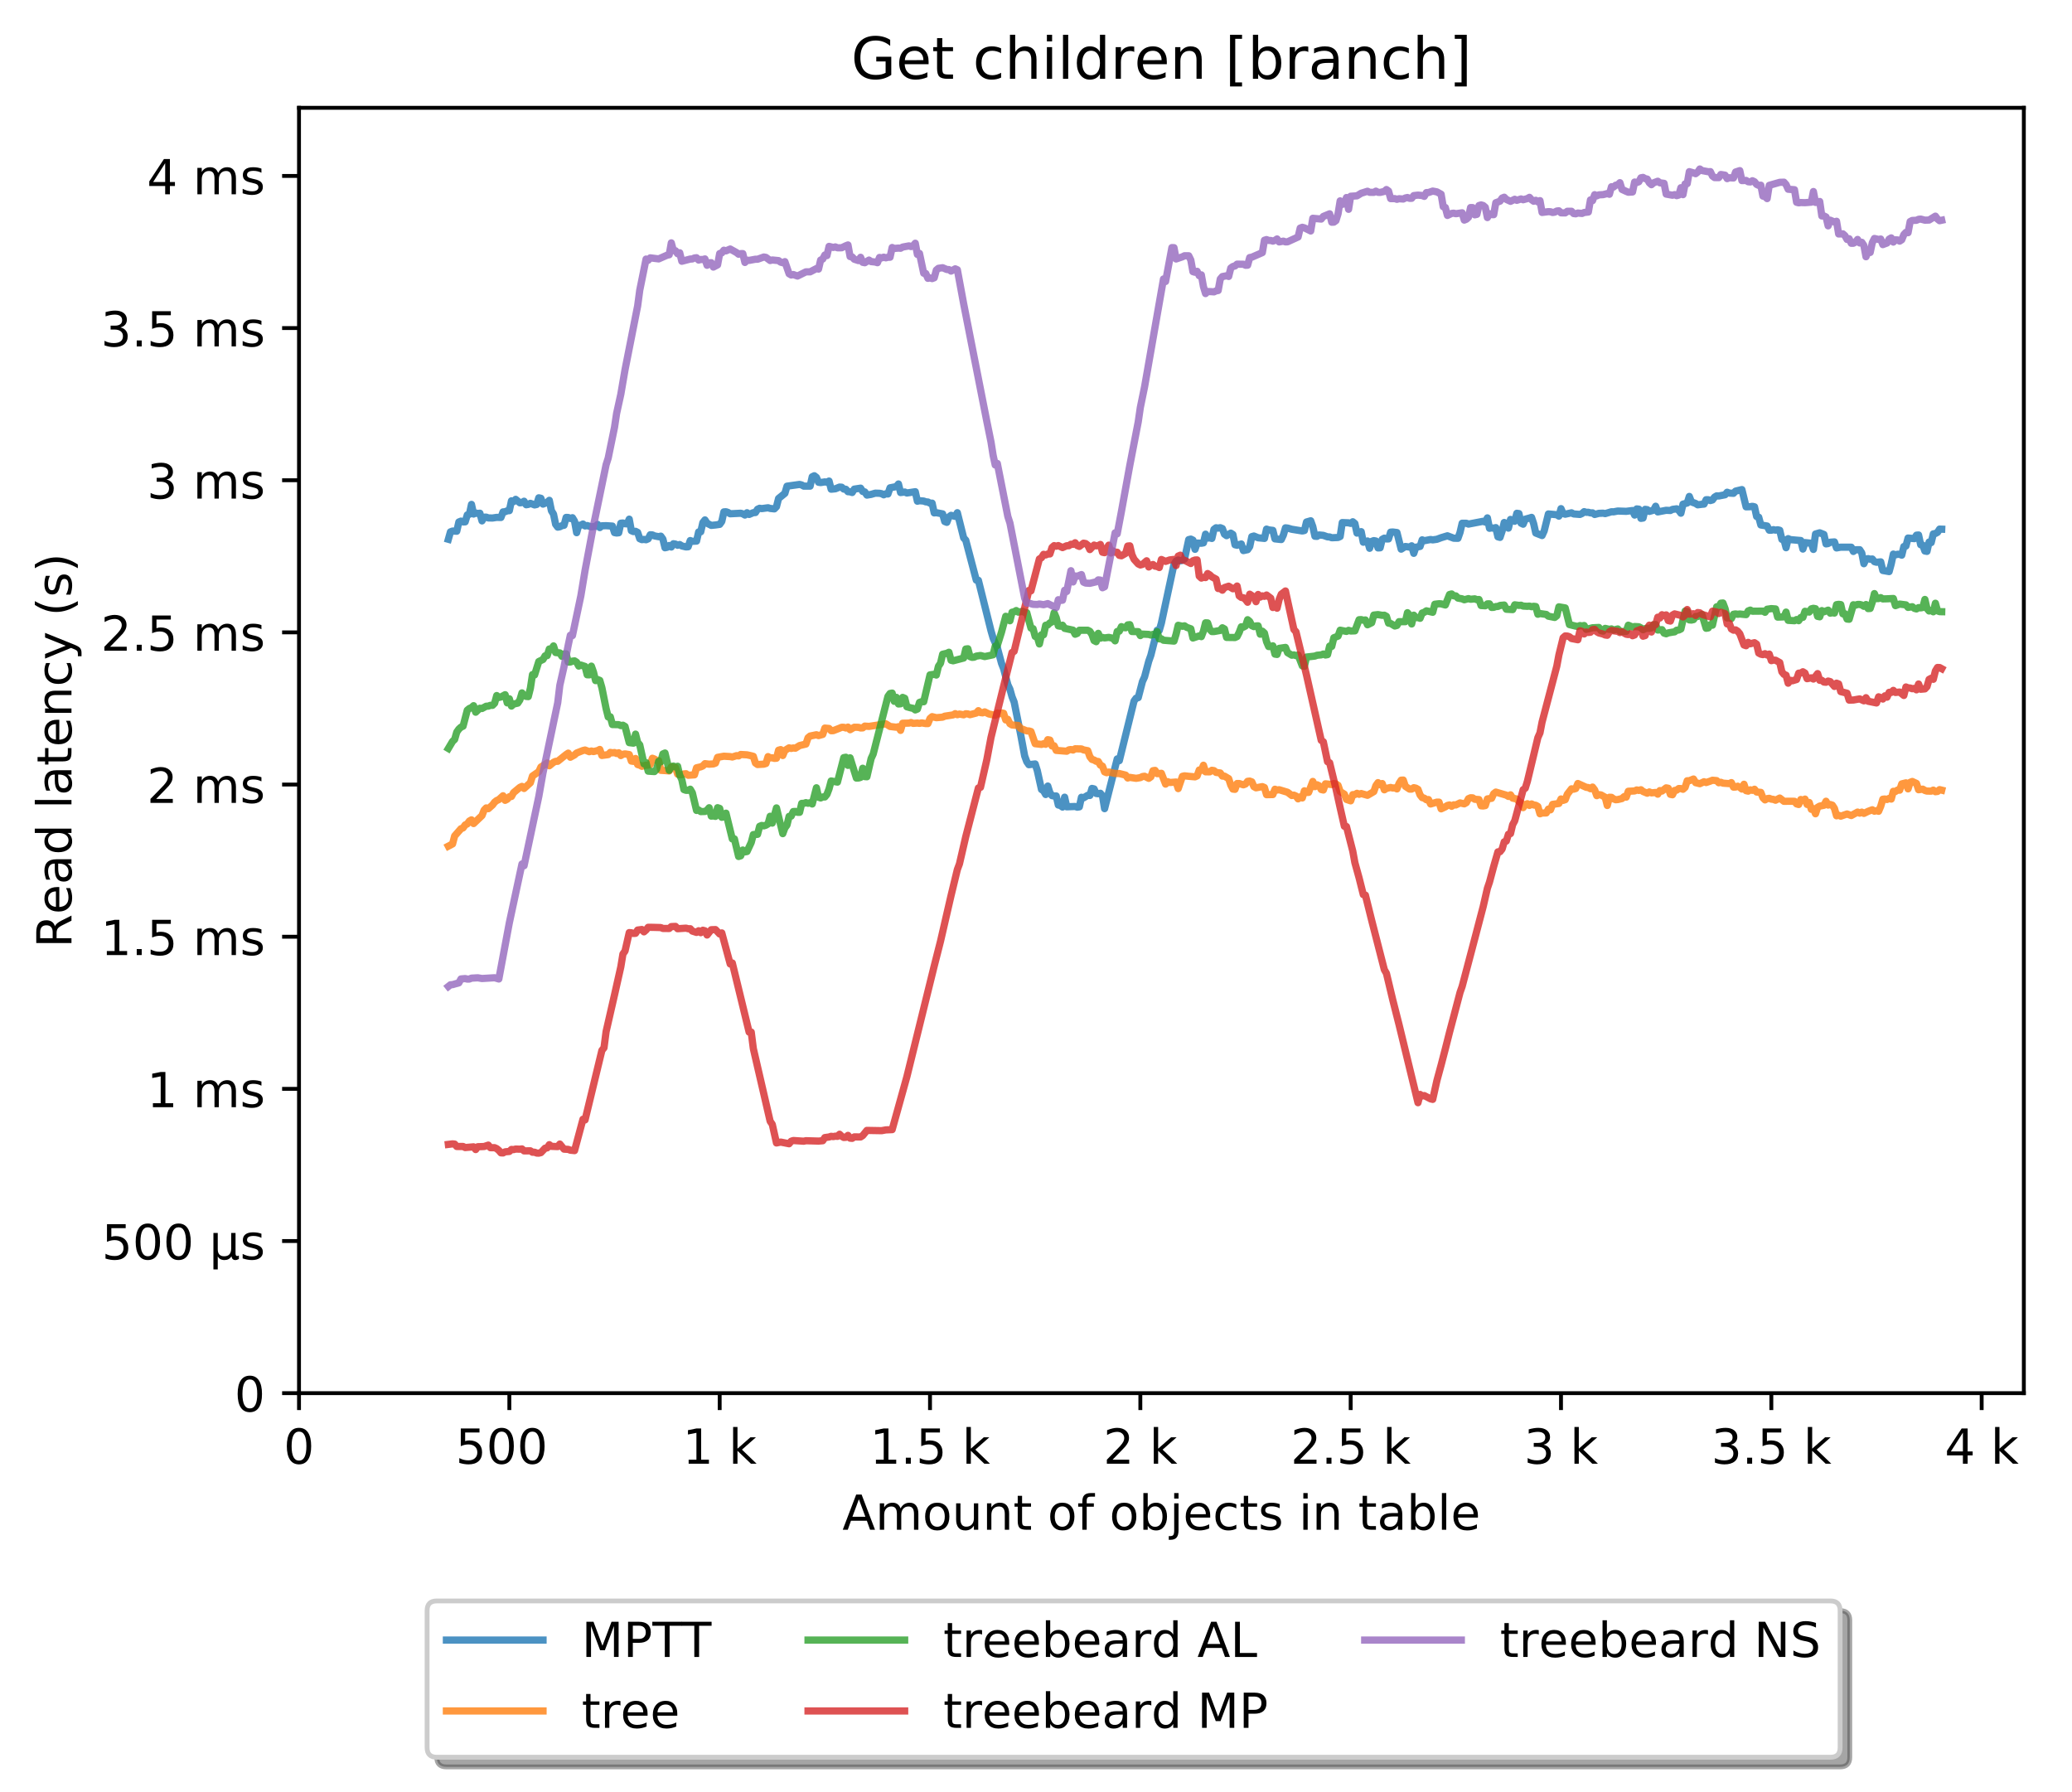<?xml version="1.0" encoding="utf-8" standalone="no"?>
<!DOCTYPE svg PUBLIC "-//W3C//DTD SVG 1.1//EN"
  "http://www.w3.org/Graphics/SVG/1.1/DTD/svg11.dtd">
<!-- Created with matplotlib (http://matplotlib.org/) -->
<svg height="371pt" version="1.1" viewBox="0 0 429 371" width="429pt" xmlns="http://www.w3.org/2000/svg" xmlns:xlink="http://www.w3.org/1999/xlink">
 <defs>
  <style type="text/css">
*{stroke-linecap:butt;stroke-linejoin:round;}
  </style>
 </defs>
 <g id="figure_1">
  <g id="patch_1">
   <path d="M 0 371.002 
L 429.729 371.002 
L 429.729 0 
L 0 0 
z
" style="fill:#ffffff;"/>
  </g>
  <g id="axes_1">
   <g id="patch_2">
    <path d="M 61.909 288.43 
L 419.029 288.43 
L 419.029 22.318 
L 61.909 22.318 
z
" style="fill:#ffffff;"/>
   </g>
   <g id="matplotlib.axis_1">
    <g id="xtick_1">
     <g id="line2d_1">
      <defs>
       <path d="M 0 0 
L 0 3.5 
" id="m89e178cc58" style="stroke:#000000;stroke-width:0.8;"/>
      </defs>
      <g>
       <use style="stroke:#000000;stroke-width:0.8;" x="61.909" xlink:href="#m89e178cc58" y="288.43"/>
      </g>
     </g>
     <g id="text_1">
      <!-- 0 -->
      <defs>
       <path d="M 31.781 66.406 
Q 24.172 66.406 20.328 58.906 
Q 16.5 51.422 16.5 36.375 
Q 16.5 21.391 20.328 13.891 
Q 24.172 6.391 31.781 6.391 
Q 39.453 6.391 43.281 13.891 
Q 47.125 21.391 47.125 36.375 
Q 47.125 51.422 43.281 58.906 
Q 39.453 66.406 31.781 66.406 
z
M 31.781 74.219 
Q 44.047 74.219 50.516 64.516 
Q 56.984 54.828 56.984 36.375 
Q 56.984 17.969 50.516 8.266 
Q 44.047 -1.422 31.781 -1.422 
Q 19.531 -1.422 13.062 8.266 
Q 6.594 17.969 6.594 36.375 
Q 6.594 54.828 13.062 64.516 
Q 19.531 74.219 31.781 74.219 
z
" id="DejaVuSans-30"/>
      </defs>
      <g transform="translate(58.728 303.029)scale(0.1 -0.1)">
       <use xlink:href="#DejaVuSans-30"/>
      </g>
     </g>
    </g>
    <g id="xtick_2">
     <g id="line2d_2">
      <g>
       <use style="stroke:#000000;stroke-width:0.8;" x="105.458" xlink:href="#m89e178cc58" y="288.43"/>
      </g>
     </g>
     <g id="text_2">
      <!-- 500  -->
      <defs>
       <path d="M 10.797 72.906 
L 49.516 72.906 
L 49.516 64.594 
L 19.828 64.594 
L 19.828 46.734 
Q 21.969 47.469 24.109 47.828 
Q 26.266 48.188 28.422 48.188 
Q 40.625 48.188 47.75 41.5 
Q 54.891 34.812 54.891 23.391 
Q 54.891 11.625 47.562 5.094 
Q 40.234 -1.422 26.906 -1.422 
Q 22.312 -1.422 17.547 -0.641 
Q 12.797 0.141 7.719 1.703 
L 7.719 11.625 
Q 12.109 9.234 16.797 8.062 
Q 21.484 6.891 26.703 6.891 
Q 35.156 6.891 40.078 11.328 
Q 45.016 15.766 45.016 23.391 
Q 45.016 31 40.078 35.438 
Q 35.156 39.891 26.703 39.891 
Q 22.75 39.891 18.812 39.016 
Q 14.891 38.141 10.797 36.281 
z
" id="DejaVuSans-35"/>
       <path id="DejaVuSans-20"/>
      </defs>
      <g transform="translate(94.325 303.029)scale(0.1 -0.1)">
       <use xlink:href="#DejaVuSans-35"/>
       <use x="63.623" xlink:href="#DejaVuSans-30"/>
       <use x="127.246" xlink:href="#DejaVuSans-30"/>
       <use x="190.869" xlink:href="#DejaVuSans-20"/>
      </g>
     </g>
    </g>
    <g id="xtick_3">
     <g id="line2d_3">
      <g>
       <use style="stroke:#000000;stroke-width:0.8;" x="149.007" xlink:href="#m89e178cc58" y="288.43"/>
      </g>
     </g>
     <g id="text_3">
      <!-- 1 k -->
      <defs>
       <path d="M 12.406 8.297 
L 28.516 8.297 
L 28.516 63.922 
L 10.984 60.406 
L 10.984 69.391 
L 28.422 72.906 
L 38.281 72.906 
L 38.281 8.297 
L 54.391 8.297 
L 54.391 0 
L 12.406 0 
z
" id="DejaVuSans-31"/>
       <path d="M 9.078 75.984 
L 18.109 75.984 
L 18.109 31.109 
L 44.922 54.688 
L 56.391 54.688 
L 27.391 29.109 
L 57.625 0 
L 45.906 0 
L 18.109 26.703 
L 18.109 0 
L 9.078 0 
z
" id="DejaVuSans-6b"/>
      </defs>
      <g transform="translate(141.341 303.029)scale(0.1 -0.1)">
       <use xlink:href="#DejaVuSans-31"/>
       <use x="63.623" xlink:href="#DejaVuSans-20"/>
       <use x="95.41" xlink:href="#DejaVuSans-6b"/>
      </g>
     </g>
    </g>
    <g id="xtick_4">
     <g id="line2d_4">
      <g>
       <use style="stroke:#000000;stroke-width:0.8;" x="192.555" xlink:href="#m89e178cc58" y="288.43"/>
      </g>
     </g>
     <g id="text_4">
      <!-- 1.5 k -->
      <defs>
       <path d="M 10.688 12.406 
L 21 12.406 
L 21 0 
L 10.688 0 
z
" id="DejaVuSans-2e"/>
      </defs>
      <g transform="translate(180.119 303.029)scale(0.1 -0.1)">
       <use xlink:href="#DejaVuSans-31"/>
       <use x="63.623" xlink:href="#DejaVuSans-2e"/>
       <use x="95.41" xlink:href="#DejaVuSans-35"/>
       <use x="159.033" xlink:href="#DejaVuSans-20"/>
       <use x="190.82" xlink:href="#DejaVuSans-6b"/>
      </g>
     </g>
    </g>
    <g id="xtick_5">
     <g id="line2d_5">
      <g>
       <use style="stroke:#000000;stroke-width:0.8;" x="236.104" xlink:href="#m89e178cc58" y="288.43"/>
      </g>
     </g>
     <g id="text_5">
      <!-- 2 k -->
      <defs>
       <path d="M 19.188 8.297 
L 53.609 8.297 
L 53.609 0 
L 7.328 0 
L 7.328 8.297 
Q 12.938 14.109 22.625 23.891 
Q 32.328 33.688 34.812 36.531 
Q 39.547 41.844 41.422 45.531 
Q 43.312 49.219 43.312 52.781 
Q 43.312 58.594 39.234 62.25 
Q 35.156 65.922 28.609 65.922 
Q 23.969 65.922 18.812 64.312 
Q 13.672 62.703 7.812 59.422 
L 7.812 69.391 
Q 13.766 71.781 18.938 73 
Q 24.125 74.219 28.422 74.219 
Q 39.75 74.219 46.484 68.547 
Q 53.219 62.891 53.219 53.422 
Q 53.219 48.922 51.531 44.891 
Q 49.859 40.875 45.406 35.406 
Q 44.188 33.984 37.641 27.219 
Q 31.109 20.453 19.188 8.297 
z
" id="DejaVuSans-32"/>
      </defs>
      <g transform="translate(228.438 303.029)scale(0.1 -0.1)">
       <use xlink:href="#DejaVuSans-32"/>
       <use x="63.623" xlink:href="#DejaVuSans-20"/>
       <use x="95.41" xlink:href="#DejaVuSans-6b"/>
      </g>
     </g>
    </g>
    <g id="xtick_6">
     <g id="line2d_6">
      <g>
       <use style="stroke:#000000;stroke-width:0.8;" x="279.652" xlink:href="#m89e178cc58" y="288.43"/>
      </g>
     </g>
     <g id="text_6">
      <!-- 2.5 k -->
      <g transform="translate(267.216 303.029)scale(0.1 -0.1)">
       <use xlink:href="#DejaVuSans-32"/>
       <use x="63.623" xlink:href="#DejaVuSans-2e"/>
       <use x="95.41" xlink:href="#DejaVuSans-35"/>
       <use x="159.033" xlink:href="#DejaVuSans-20"/>
       <use x="190.82" xlink:href="#DejaVuSans-6b"/>
      </g>
     </g>
    </g>
    <g id="xtick_7">
     <g id="line2d_7">
      <g>
       <use style="stroke:#000000;stroke-width:0.8;" x="323.201" xlink:href="#m89e178cc58" y="288.43"/>
      </g>
     </g>
     <g id="text_7">
      <!-- 3 k -->
      <defs>
       <path d="M 40.578 39.312 
Q 47.656 37.797 51.625 33 
Q 55.609 28.219 55.609 21.188 
Q 55.609 10.406 48.188 4.484 
Q 40.766 -1.422 27.094 -1.422 
Q 22.516 -1.422 17.656 -0.516 
Q 12.797 0.391 7.625 2.203 
L 7.625 11.719 
Q 11.719 9.328 16.594 8.109 
Q 21.484 6.891 26.812 6.891 
Q 36.078 6.891 40.938 10.547 
Q 45.797 14.203 45.797 21.188 
Q 45.797 27.641 41.281 31.266 
Q 36.766 34.906 28.719 34.906 
L 20.219 34.906 
L 20.219 43.016 
L 29.109 43.016 
Q 36.375 43.016 40.234 45.922 
Q 44.094 48.828 44.094 54.297 
Q 44.094 59.906 40.109 62.906 
Q 36.141 65.922 28.719 65.922 
Q 24.656 65.922 20.016 65.031 
Q 15.375 64.156 9.812 62.312 
L 9.812 71.094 
Q 15.438 72.656 20.344 73.438 
Q 25.25 74.219 29.594 74.219 
Q 40.828 74.219 47.359 69.109 
Q 53.906 64.016 53.906 55.328 
Q 53.906 49.266 50.438 45.094 
Q 46.969 40.922 40.578 39.312 
z
" id="DejaVuSans-33"/>
      </defs>
      <g transform="translate(315.535 303.029)scale(0.1 -0.1)">
       <use xlink:href="#DejaVuSans-33"/>
       <use x="63.623" xlink:href="#DejaVuSans-20"/>
       <use x="95.41" xlink:href="#DejaVuSans-6b"/>
      </g>
     </g>
    </g>
    <g id="xtick_8">
     <g id="line2d_8">
      <g>
       <use style="stroke:#000000;stroke-width:0.8;" x="366.749" xlink:href="#m89e178cc58" y="288.43"/>
      </g>
     </g>
     <g id="text_8">
      <!-- 3.5 k -->
      <g transform="translate(354.313 303.029)scale(0.1 -0.1)">
       <use xlink:href="#DejaVuSans-33"/>
       <use x="63.623" xlink:href="#DejaVuSans-2e"/>
       <use x="95.41" xlink:href="#DejaVuSans-35"/>
       <use x="159.033" xlink:href="#DejaVuSans-20"/>
       <use x="190.82" xlink:href="#DejaVuSans-6b"/>
      </g>
     </g>
    </g>
    <g id="xtick_9">
     <g id="line2d_9">
      <g>
       <use style="stroke:#000000;stroke-width:0.8;" x="410.298" xlink:href="#m89e178cc58" y="288.43"/>
      </g>
     </g>
     <g id="text_9">
      <!-- 4 k -->
      <defs>
       <path d="M 37.797 64.312 
L 12.891 25.391 
L 37.797 25.391 
z
M 35.203 72.906 
L 47.609 72.906 
L 47.609 25.391 
L 58.016 25.391 
L 58.016 17.188 
L 47.609 17.188 
L 47.609 0 
L 37.797 0 
L 37.797 17.188 
L 4.891 17.188 
L 4.891 26.703 
z
" id="DejaVuSans-34"/>
      </defs>
      <g transform="translate(402.632 303.029)scale(0.1 -0.1)">
       <use xlink:href="#DejaVuSans-34"/>
       <use x="63.623" xlink:href="#DejaVuSans-20"/>
       <use x="95.41" xlink:href="#DejaVuSans-6b"/>
      </g>
     </g>
    </g>
    <g id="text_10">
     <!-- Amount of objects in table -->
     <defs>
      <path d="M 34.188 63.188 
L 20.797 26.906 
L 47.609 26.906 
z
M 28.609 72.906 
L 39.797 72.906 
L 67.578 0 
L 57.328 0 
L 50.688 18.703 
L 17.828 18.703 
L 11.188 0 
L 0.781 0 
z
" id="DejaVuSans-41"/>
      <path d="M 52 44.188 
Q 55.375 50.25 60.062 53.125 
Q 64.75 56 71.094 56 
Q 79.641 56 84.281 50.016 
Q 88.922 44.047 88.922 33.016 
L 88.922 0 
L 79.891 0 
L 79.891 32.719 
Q 79.891 40.578 77.094 44.375 
Q 74.312 48.188 68.609 48.188 
Q 61.625 48.188 57.562 43.547 
Q 53.516 38.922 53.516 30.906 
L 53.516 0 
L 44.484 0 
L 44.484 32.719 
Q 44.484 40.625 41.703 44.406 
Q 38.922 48.188 33.109 48.188 
Q 26.219 48.188 22.156 43.531 
Q 18.109 38.875 18.109 30.906 
L 18.109 0 
L 9.078 0 
L 9.078 54.688 
L 18.109 54.688 
L 18.109 46.188 
Q 21.188 51.219 25.484 53.609 
Q 29.781 56 35.688 56 
Q 41.656 56 45.828 52.969 
Q 50 49.953 52 44.188 
z
" id="DejaVuSans-6d"/>
      <path d="M 30.609 48.391 
Q 23.391 48.391 19.188 42.75 
Q 14.984 37.109 14.984 27.297 
Q 14.984 17.484 19.156 11.844 
Q 23.344 6.203 30.609 6.203 
Q 37.797 6.203 41.984 11.859 
Q 46.188 17.531 46.188 27.297 
Q 46.188 37.016 41.984 42.703 
Q 37.797 48.391 30.609 48.391 
z
M 30.609 56 
Q 42.328 56 49.016 48.375 
Q 55.719 40.766 55.719 27.297 
Q 55.719 13.875 49.016 6.219 
Q 42.328 -1.422 30.609 -1.422 
Q 18.844 -1.422 12.172 6.219 
Q 5.516 13.875 5.516 27.297 
Q 5.516 40.766 12.172 48.375 
Q 18.844 56 30.609 56 
z
" id="DejaVuSans-6f"/>
      <path d="M 8.5 21.578 
L 8.5 54.688 
L 17.484 54.688 
L 17.484 21.922 
Q 17.484 14.156 20.5 10.266 
Q 23.531 6.391 29.594 6.391 
Q 36.859 6.391 41.078 11.031 
Q 45.312 15.672 45.312 23.688 
L 45.312 54.688 
L 54.297 54.688 
L 54.297 0 
L 45.312 0 
L 45.312 8.406 
Q 42.047 3.422 37.719 1 
Q 33.406 -1.422 27.688 -1.422 
Q 18.266 -1.422 13.375 4.438 
Q 8.5 10.297 8.5 21.578 
z
M 31.109 56 
z
" id="DejaVuSans-75"/>
      <path d="M 54.891 33.016 
L 54.891 0 
L 45.906 0 
L 45.906 32.719 
Q 45.906 40.484 42.875 44.328 
Q 39.844 48.188 33.797 48.188 
Q 26.516 48.188 22.312 43.547 
Q 18.109 38.922 18.109 30.906 
L 18.109 0 
L 9.078 0 
L 9.078 54.688 
L 18.109 54.688 
L 18.109 46.188 
Q 21.344 51.125 25.703 53.562 
Q 30.078 56 35.797 56 
Q 45.219 56 50.047 50.172 
Q 54.891 44.344 54.891 33.016 
z
" id="DejaVuSans-6e"/>
      <path d="M 18.312 70.219 
L 18.312 54.688 
L 36.812 54.688 
L 36.812 47.703 
L 18.312 47.703 
L 18.312 18.016 
Q 18.312 11.328 20.141 9.422 
Q 21.969 7.516 27.594 7.516 
L 36.812 7.516 
L 36.812 0 
L 27.594 0 
Q 17.188 0 13.234 3.875 
Q 9.281 7.766 9.281 18.016 
L 9.281 47.703 
L 2.688 47.703 
L 2.688 54.688 
L 9.281 54.688 
L 9.281 70.219 
z
" id="DejaVuSans-74"/>
      <path d="M 37.109 75.984 
L 37.109 68.5 
L 28.516 68.5 
Q 23.688 68.5 21.797 66.547 
Q 19.922 64.594 19.922 59.516 
L 19.922 54.688 
L 34.719 54.688 
L 34.719 47.703 
L 19.922 47.703 
L 19.922 0 
L 10.891 0 
L 10.891 47.703 
L 2.297 47.703 
L 2.297 54.688 
L 10.891 54.688 
L 10.891 58.5 
Q 10.891 67.625 15.141 71.797 
Q 19.391 75.984 28.609 75.984 
z
" id="DejaVuSans-66"/>
      <path d="M 48.688 27.297 
Q 48.688 37.203 44.609 42.844 
Q 40.531 48.484 33.406 48.484 
Q 26.266 48.484 22.188 42.844 
Q 18.109 37.203 18.109 27.297 
Q 18.109 17.391 22.188 11.75 
Q 26.266 6.109 33.406 6.109 
Q 40.531 6.109 44.609 11.75 
Q 48.688 17.391 48.688 27.297 
z
M 18.109 46.391 
Q 20.953 51.266 25.266 53.625 
Q 29.594 56 35.594 56 
Q 45.562 56 51.781 48.094 
Q 58.016 40.188 58.016 27.297 
Q 58.016 14.406 51.781 6.484 
Q 45.562 -1.422 35.594 -1.422 
Q 29.594 -1.422 25.266 0.953 
Q 20.953 3.328 18.109 8.203 
L 18.109 0 
L 9.078 0 
L 9.078 75.984 
L 18.109 75.984 
z
" id="DejaVuSans-62"/>
      <path d="M 9.422 54.688 
L 18.406 54.688 
L 18.406 -0.984 
Q 18.406 -11.422 14.422 -16.109 
Q 10.453 -20.797 1.609 -20.797 
L -1.812 -20.797 
L -1.812 -13.188 
L 0.594 -13.188 
Q 5.719 -13.188 7.562 -10.812 
Q 9.422 -8.453 9.422 -0.984 
z
M 9.422 75.984 
L 18.406 75.984 
L 18.406 64.594 
L 9.422 64.594 
z
" id="DejaVuSans-6a"/>
      <path d="M 56.203 29.594 
L 56.203 25.203 
L 14.891 25.203 
Q 15.484 15.922 20.484 11.062 
Q 25.484 6.203 34.422 6.203 
Q 39.594 6.203 44.453 7.469 
Q 49.312 8.734 54.109 11.281 
L 54.109 2.781 
Q 49.266 0.734 44.188 -0.344 
Q 39.109 -1.422 33.891 -1.422 
Q 20.797 -1.422 13.156 6.188 
Q 5.516 13.812 5.516 26.812 
Q 5.516 40.234 12.766 48.109 
Q 20.016 56 32.328 56 
Q 43.359 56 49.781 48.891 
Q 56.203 41.797 56.203 29.594 
z
M 47.219 32.234 
Q 47.125 39.594 43.094 43.984 
Q 39.062 48.391 32.422 48.391 
Q 24.906 48.391 20.391 44.141 
Q 15.875 39.891 15.188 32.172 
z
" id="DejaVuSans-65"/>
      <path d="M 48.781 52.594 
L 48.781 44.188 
Q 44.969 46.297 41.141 47.344 
Q 37.312 48.391 33.406 48.391 
Q 24.656 48.391 19.812 42.844 
Q 14.984 37.312 14.984 27.297 
Q 14.984 17.281 19.812 11.734 
Q 24.656 6.203 33.406 6.203 
Q 37.312 6.203 41.141 7.25 
Q 44.969 8.297 48.781 10.406 
L 48.781 2.094 
Q 45.016 0.344 40.984 -0.531 
Q 36.969 -1.422 32.422 -1.422 
Q 20.062 -1.422 12.781 6.344 
Q 5.516 14.109 5.516 27.297 
Q 5.516 40.672 12.859 48.328 
Q 20.219 56 33.016 56 
Q 37.156 56 41.109 55.141 
Q 45.062 54.297 48.781 52.594 
z
" id="DejaVuSans-63"/>
      <path d="M 44.281 53.078 
L 44.281 44.578 
Q 40.484 46.531 36.375 47.5 
Q 32.281 48.484 27.875 48.484 
Q 21.188 48.484 17.844 46.438 
Q 14.5 44.391 14.5 40.281 
Q 14.5 37.156 16.891 35.375 
Q 19.281 33.594 26.516 31.984 
L 29.594 31.297 
Q 39.156 29.25 43.188 25.516 
Q 47.219 21.781 47.219 15.094 
Q 47.219 7.469 41.188 3.016 
Q 35.156 -1.422 24.609 -1.422 
Q 20.219 -1.422 15.453 -0.562 
Q 10.688 0.297 5.422 2 
L 5.422 11.281 
Q 10.406 8.688 15.234 7.391 
Q 20.062 6.109 24.812 6.109 
Q 31.156 6.109 34.562 8.281 
Q 37.984 10.453 37.984 14.406 
Q 37.984 18.062 35.516 20.016 
Q 33.062 21.969 24.703 23.781 
L 21.578 24.516 
Q 13.234 26.266 9.516 29.906 
Q 5.812 33.547 5.812 39.891 
Q 5.812 47.609 11.281 51.797 
Q 16.75 56 26.812 56 
Q 31.781 56 36.172 55.266 
Q 40.578 54.547 44.281 53.078 
z
" id="DejaVuSans-73"/>
      <path d="M 9.422 54.688 
L 18.406 54.688 
L 18.406 0 
L 9.422 0 
z
M 9.422 75.984 
L 18.406 75.984 
L 18.406 64.594 
L 9.422 64.594 
z
" id="DejaVuSans-69"/>
      <path d="M 34.281 27.484 
Q 23.391 27.484 19.188 25 
Q 14.984 22.516 14.984 16.5 
Q 14.984 11.719 18.141 8.906 
Q 21.297 6.109 26.703 6.109 
Q 34.188 6.109 38.703 11.406 
Q 43.219 16.703 43.219 25.484 
L 43.219 27.484 
z
M 52.203 31.203 
L 52.203 0 
L 43.219 0 
L 43.219 8.297 
Q 40.141 3.328 35.547 0.953 
Q 30.953 -1.422 24.312 -1.422 
Q 15.922 -1.422 10.953 3.297 
Q 6 8.016 6 15.922 
Q 6 25.141 12.172 29.828 
Q 18.359 34.516 30.609 34.516 
L 43.219 34.516 
L 43.219 35.406 
Q 43.219 41.609 39.141 45 
Q 35.062 48.391 27.688 48.391 
Q 23 48.391 18.547 47.266 
Q 14.109 46.141 10.016 43.891 
L 10.016 52.203 
Q 14.938 54.109 19.578 55.047 
Q 24.219 56 28.609 56 
Q 40.484 56 46.344 49.844 
Q 52.203 43.703 52.203 31.203 
z
" id="DejaVuSans-61"/>
      <path d="M 9.422 75.984 
L 18.406 75.984 
L 18.406 0 
L 9.422 0 
z
" id="DejaVuSans-6c"/>
     </defs>
     <g transform="translate(174.411 316.707)scale(0.1 -0.1)">
      <use xlink:href="#DejaVuSans-41"/>
      <use x="68.408" xlink:href="#DejaVuSans-6d"/>
      <use x="165.82" xlink:href="#DejaVuSans-6f"/>
      <use x="227.002" xlink:href="#DejaVuSans-75"/>
      <use x="290.381" xlink:href="#DejaVuSans-6e"/>
      <use x="353.76" xlink:href="#DejaVuSans-74"/>
      <use x="392.969" xlink:href="#DejaVuSans-20"/>
      <use x="424.756" xlink:href="#DejaVuSans-6f"/>
      <use x="485.938" xlink:href="#DejaVuSans-66"/>
      <use x="521.143" xlink:href="#DejaVuSans-20"/>
      <use x="552.93" xlink:href="#DejaVuSans-6f"/>
      <use x="614.111" xlink:href="#DejaVuSans-62"/>
      <use x="677.588" xlink:href="#DejaVuSans-6a"/>
      <use x="705.371" xlink:href="#DejaVuSans-65"/>
      <use x="766.895" xlink:href="#DejaVuSans-63"/>
      <use x="821.875" xlink:href="#DejaVuSans-74"/>
      <use x="861.084" xlink:href="#DejaVuSans-73"/>
      <use x="913.184" xlink:href="#DejaVuSans-20"/>
      <use x="944.971" xlink:href="#DejaVuSans-69"/>
      <use x="972.754" xlink:href="#DejaVuSans-6e"/>
      <use x="1036.133" xlink:href="#DejaVuSans-20"/>
      <use x="1067.92" xlink:href="#DejaVuSans-74"/>
      <use x="1107.129" xlink:href="#DejaVuSans-61"/>
      <use x="1168.408" xlink:href="#DejaVuSans-62"/>
      <use x="1231.885" xlink:href="#DejaVuSans-6c"/>
      <use x="1259.668" xlink:href="#DejaVuSans-65"/>
     </g>
    </g>
   </g>
   <g id="matplotlib.axis_2">
    <g id="ytick_1">
     <g id="line2d_10">
      <defs>
       <path d="M 0 0 
L -3.5 0 
" id="med581c130d" style="stroke:#000000;stroke-width:0.8;"/>
      </defs>
      <g>
       <use style="stroke:#000000;stroke-width:0.8;" x="61.909" xlink:href="#med581c130d" y="288.43"/>
      </g>
     </g>
     <g id="text_11">
      <!-- 0 -->
      <g transform="translate(48.547 292.229)scale(0.1 -0.1)">
       <use xlink:href="#DejaVuSans-30"/>
      </g>
     </g>
    </g>
    <g id="ytick_2">
     <g id="line2d_11">
      <g>
       <use style="stroke:#000000;stroke-width:0.8;" x="61.909" xlink:href="#med581c130d" y="256.929"/>
      </g>
     </g>
     <g id="text_12">
      <!-- 500 µs -->
      <defs>
       <path d="M 8.5 -20.797 
L 8.5 54.688 
L 17.484 54.688 
L 17.484 20.703 
Q 17.484 13.625 20.844 10 
Q 24.219 6.391 30.812 6.391 
Q 38.031 6.391 41.672 10.484 
Q 45.312 14.594 45.312 22.797 
L 45.312 54.688 
L 54.297 54.688 
L 54.297 12.594 
Q 54.297 9.672 55.141 8.281 
Q 56 6.891 57.812 6.891 
Q 58.25 6.891 59.031 7.156 
Q 59.812 7.422 61.188 8.016 
L 61.188 0.781 
Q 59.188 -0.344 57.391 -0.875 
Q 55.609 -1.422 53.906 -1.422 
Q 50.531 -1.422 48.531 0.484 
Q 46.531 2.391 45.797 6.297 
Q 43.359 2.438 39.812 0.5 
Q 36.281 -1.422 31.5 -1.422 
Q 26.516 -1.422 23.016 0.484 
Q 19.531 2.391 17.484 6.203 
L 17.484 -20.797 
z
" id="DejaVuSans-b5"/>
      </defs>
      <g transform="translate(21.072 260.728)scale(0.1 -0.1)">
       <use xlink:href="#DejaVuSans-35"/>
       <use x="63.623" xlink:href="#DejaVuSans-30"/>
       <use x="127.246" xlink:href="#DejaVuSans-30"/>
       <use x="190.869" xlink:href="#DejaVuSans-20"/>
       <use x="222.656" xlink:href="#DejaVuSans-b5"/>
       <use x="286.279" xlink:href="#DejaVuSans-73"/>
      </g>
     </g>
    </g>
    <g id="ytick_3">
     <g id="line2d_12">
      <g>
       <use style="stroke:#000000;stroke-width:0.8;" x="61.909" xlink:href="#med581c130d" y="225.428"/>
      </g>
     </g>
     <g id="text_13">
      <!-- 1 ms -->
      <g transform="translate(30.419 229.227)scale(0.1 -0.1)">
       <use xlink:href="#DejaVuSans-31"/>
       <use x="63.623" xlink:href="#DejaVuSans-20"/>
       <use x="95.41" xlink:href="#DejaVuSans-6d"/>
       <use x="192.822" xlink:href="#DejaVuSans-73"/>
      </g>
     </g>
    </g>
    <g id="ytick_4">
     <g id="line2d_13">
      <g>
       <use style="stroke:#000000;stroke-width:0.8;" x="61.909" xlink:href="#med581c130d" y="193.927"/>
      </g>
     </g>
     <g id="text_14">
      <!-- 1.5 ms -->
      <g transform="translate(20.878 197.726)scale(0.1 -0.1)">
       <use xlink:href="#DejaVuSans-31"/>
       <use x="63.623" xlink:href="#DejaVuSans-2e"/>
       <use x="95.41" xlink:href="#DejaVuSans-35"/>
       <use x="159.033" xlink:href="#DejaVuSans-20"/>
       <use x="190.82" xlink:href="#DejaVuSans-6d"/>
       <use x="288.232" xlink:href="#DejaVuSans-73"/>
      </g>
     </g>
    </g>
    <g id="ytick_5">
     <g id="line2d_14">
      <g>
       <use style="stroke:#000000;stroke-width:0.8;" x="61.909" xlink:href="#med581c130d" y="162.425"/>
      </g>
     </g>
     <g id="text_15">
      <!-- 2 ms -->
      <g transform="translate(30.419 166.225)scale(0.1 -0.1)">
       <use xlink:href="#DejaVuSans-32"/>
       <use x="63.623" xlink:href="#DejaVuSans-20"/>
       <use x="95.41" xlink:href="#DejaVuSans-6d"/>
       <use x="192.822" xlink:href="#DejaVuSans-73"/>
      </g>
     </g>
    </g>
    <g id="ytick_6">
     <g id="line2d_15">
      <g>
       <use style="stroke:#000000;stroke-width:0.8;" x="61.909" xlink:href="#med581c130d" y="130.924"/>
      </g>
     </g>
     <g id="text_16">
      <!-- 2.5 ms -->
      <g transform="translate(20.878 134.723)scale(0.1 -0.1)">
       <use xlink:href="#DejaVuSans-32"/>
       <use x="63.623" xlink:href="#DejaVuSans-2e"/>
       <use x="95.41" xlink:href="#DejaVuSans-35"/>
       <use x="159.033" xlink:href="#DejaVuSans-20"/>
       <use x="190.82" xlink:href="#DejaVuSans-6d"/>
       <use x="288.232" xlink:href="#DejaVuSans-73"/>
      </g>
     </g>
    </g>
    <g id="ytick_7">
     <g id="line2d_16">
      <g>
       <use style="stroke:#000000;stroke-width:0.8;" x="61.909" xlink:href="#med581c130d" y="99.423"/>
      </g>
     </g>
     <g id="text_17">
      <!-- 3 ms -->
      <g transform="translate(30.419 103.222)scale(0.1 -0.1)">
       <use xlink:href="#DejaVuSans-33"/>
       <use x="63.623" xlink:href="#DejaVuSans-20"/>
       <use x="95.41" xlink:href="#DejaVuSans-6d"/>
       <use x="192.822" xlink:href="#DejaVuSans-73"/>
      </g>
     </g>
    </g>
    <g id="ytick_8">
     <g id="line2d_17">
      <g>
       <use style="stroke:#000000;stroke-width:0.8;" x="61.909" xlink:href="#med581c130d" y="67.922"/>
      </g>
     </g>
     <g id="text_18">
      <!-- 3.5 ms -->
      <g transform="translate(20.878 71.721)scale(0.1 -0.1)">
       <use xlink:href="#DejaVuSans-33"/>
       <use x="63.623" xlink:href="#DejaVuSans-2e"/>
       <use x="95.41" xlink:href="#DejaVuSans-35"/>
       <use x="159.033" xlink:href="#DejaVuSans-20"/>
       <use x="190.82" xlink:href="#DejaVuSans-6d"/>
       <use x="288.232" xlink:href="#DejaVuSans-73"/>
      </g>
     </g>
    </g>
    <g id="ytick_9">
     <g id="line2d_18">
      <g>
       <use style="stroke:#000000;stroke-width:0.8;" x="61.909" xlink:href="#med581c130d" y="36.421"/>
      </g>
     </g>
     <g id="text_19">
      <!-- 4 ms -->
      <g transform="translate(30.419 40.22)scale(0.1 -0.1)">
       <use xlink:href="#DejaVuSans-34"/>
       <use x="63.623" xlink:href="#DejaVuSans-20"/>
       <use x="95.41" xlink:href="#DejaVuSans-6d"/>
       <use x="192.822" xlink:href="#DejaVuSans-73"/>
      </g>
     </g>
    </g>
    <g id="text_20">
     <!-- Read latency (s) -->
     <defs>
      <path d="M 44.391 34.188 
Q 47.562 33.109 50.562 29.594 
Q 53.562 26.078 56.594 19.922 
L 66.609 0 
L 56 0 
L 46.688 18.703 
Q 43.062 26.031 39.672 28.422 
Q 36.281 30.812 30.422 30.812 
L 19.672 30.812 
L 19.672 0 
L 9.812 0 
L 9.812 72.906 
L 32.078 72.906 
Q 44.578 72.906 50.734 67.672 
Q 56.891 62.453 56.891 51.906 
Q 56.891 45.016 53.688 40.469 
Q 50.484 35.938 44.391 34.188 
z
M 19.672 64.797 
L 19.672 38.922 
L 32.078 38.922 
Q 39.203 38.922 42.844 42.219 
Q 46.484 45.516 46.484 51.906 
Q 46.484 58.297 42.844 61.547 
Q 39.203 64.797 32.078 64.797 
z
" id="DejaVuSans-52"/>
      <path d="M 45.406 46.391 
L 45.406 75.984 
L 54.391 75.984 
L 54.391 0 
L 45.406 0 
L 45.406 8.203 
Q 42.578 3.328 38.25 0.953 
Q 33.938 -1.422 27.875 -1.422 
Q 17.969 -1.422 11.734 6.484 
Q 5.516 14.406 5.516 27.297 
Q 5.516 40.188 11.734 48.094 
Q 17.969 56 27.875 56 
Q 33.938 56 38.25 53.625 
Q 42.578 51.266 45.406 46.391 
z
M 14.797 27.297 
Q 14.797 17.391 18.875 11.75 
Q 22.953 6.109 30.078 6.109 
Q 37.203 6.109 41.297 11.75 
Q 45.406 17.391 45.406 27.297 
Q 45.406 37.203 41.297 42.844 
Q 37.203 48.484 30.078 48.484 
Q 22.953 48.484 18.875 42.844 
Q 14.797 37.203 14.797 27.297 
z
" id="DejaVuSans-64"/>
      <path d="M 32.172 -5.078 
Q 28.375 -14.844 24.75 -17.812 
Q 21.141 -20.797 15.094 -20.797 
L 7.906 -20.797 
L 7.906 -13.281 
L 13.188 -13.281 
Q 16.891 -13.281 18.938 -11.516 
Q 21 -9.766 23.484 -3.219 
L 25.094 0.875 
L 2.984 54.688 
L 12.5 54.688 
L 29.594 11.922 
L 46.688 54.688 
L 56.203 54.688 
z
" id="DejaVuSans-79"/>
      <path d="M 31 75.875 
Q 24.469 64.656 21.281 53.656 
Q 18.109 42.672 18.109 31.391 
Q 18.109 20.125 21.312 9.062 
Q 24.516 -2 31 -13.188 
L 23.188 -13.188 
Q 15.875 -1.703 12.234 9.375 
Q 8.594 20.453 8.594 31.391 
Q 8.594 42.281 12.203 53.312 
Q 15.828 64.359 23.188 75.875 
z
" id="DejaVuSans-28"/>
      <path d="M 8.016 75.875 
L 15.828 75.875 
Q 23.141 64.359 26.781 53.312 
Q 30.422 42.281 30.422 31.391 
Q 30.422 20.453 26.781 9.375 
Q 23.141 -1.703 15.828 -13.188 
L 8.016 -13.188 
Q 14.5 -2 17.703 9.062 
Q 20.906 20.125 20.906 31.391 
Q 20.906 42.672 17.703 53.656 
Q 14.5 64.656 8.016 75.875 
z
" id="DejaVuSans-29"/>
     </defs>
     <g transform="translate(14.798 196.212)rotate(-90)scale(0.1 -0.1)">
      <use xlink:href="#DejaVuSans-52"/>
      <use x="69.42" xlink:href="#DejaVuSans-65"/>
      <use x="130.943" xlink:href="#DejaVuSans-61"/>
      <use x="192.223" xlink:href="#DejaVuSans-64"/>
      <use x="255.699" xlink:href="#DejaVuSans-20"/>
      <use x="287.486" xlink:href="#DejaVuSans-6c"/>
      <use x="315.27" xlink:href="#DejaVuSans-61"/>
      <use x="376.549" xlink:href="#DejaVuSans-74"/>
      <use x="415.758" xlink:href="#DejaVuSans-65"/>
      <use x="477.281" xlink:href="#DejaVuSans-6e"/>
      <use x="540.66" xlink:href="#DejaVuSans-63"/>
      <use x="595.641" xlink:href="#DejaVuSans-79"/>
      <use x="654.82" xlink:href="#DejaVuSans-20"/>
      <use x="686.607" xlink:href="#DejaVuSans-28"/>
      <use x="725.621" xlink:href="#DejaVuSans-73"/>
      <use x="777.721" xlink:href="#DejaVuSans-29"/>
     </g>
    </g>
   </g>
   <g id="line2d_19">
    <path clip-path="url(#pbc889b04ac)" d="M 92.829 111.647 
L 93.264 110.112 
L 93.7 109.942 
L 94.571 109.977 
L 95.006 108.066 
L 95.442 107.886 
L 95.877 108.058 
L 96.313 108.039 
L 96.748 106.603 
L 97.184 106.472 
L 97.619 104.427 
L 98.055 106.421 
L 98.49 106.212 
L 98.926 106.31 
L 99.361 106.252 
L 99.797 107.84 
L 100.232 107.08 
L 100.668 107.06 
L 101.103 107.229 
L 101.974 107.245 
L 102.845 107.113 
L 103.716 107.137 
L 104.151 105.979 
L 104.587 105.943 
L 105.022 105.749 
L 105.458 105.721 
L 105.893 103.687 
L 106.329 103.85 
L 106.764 103.379 
L 107.635 104.097 
L 108.071 104.048 
L 108.506 103.769 
L 108.942 104.499 
L 109.377 104.425 
L 109.813 104.205 
L 110.684 104.533 
L 111.119 104.438 
L 111.555 103.062 
L 111.99 103.161 
L 112.426 104.366 
L 113.297 104.002 
L 113.732 103.582 
L 114.168 105.737 
L 114.603 106.44 
L 115.039 108.549 
L 115.474 109.13 
L 115.91 109.056 
L 116.345 108.825 
L 116.781 108.749 
L 117.216 107.123 
L 117.652 107.134 
L 118.087 107.344 
L 118.523 107.184 
L 118.958 107.904 
L 119.393 110.284 
L 119.829 108.75 
L 120.264 108.728 
L 120.7 108.488 
L 121.135 108.882 
L 121.571 108.808 
L 122.442 109.077 
L 123.313 108.967 
L 123.748 108.576 
L 124.184 109.225 
L 124.619 108.856 
L 125.49 108.833 
L 126.797 108.916 
L 127.232 110.265 
L 127.668 110.348 
L 128.103 110.3 
L 128.539 108.322 
L 128.974 108.278 
L 129.41 108.437 
L 129.845 108.442 
L 130.281 107.483 
L 130.716 109.873 
L 131.152 110.051 
L 131.587 109.998 
L 132.023 110.22 
L 132.458 111.532 
L 132.894 111.72 
L 133.329 111.675 
L 133.765 111.742 
L 134.2 111.556 
L 134.635 110.715 
L 135.071 110.741 
L 135.506 110.95 
L 136.377 111.11 
L 136.813 111 
L 137.248 111.598 
L 137.684 113.404 
L 138.119 113.308 
L 138.555 112.934 
L 138.99 113.249 
L 139.426 112.573 
L 139.861 112.644 
L 140.297 112.887 
L 140.732 112.736 
L 141.168 113.022 
L 142.039 113.23 
L 142.474 113.197 
L 142.91 111.913 
L 143.345 112.069 
L 144.216 112.023 
L 144.652 110.124 
L 145.087 110.097 
L 145.523 108.194 
L 145.958 107.64 
L 146.394 108.324 
L 147.265 108.773 
L 148.136 108.686 
L 149.007 108.562 
L 149.442 107.961 
L 149.877 105.976 
L 150.313 105.947 
L 150.748 106.096 
L 151.184 106.366 
L 153.361 106.257 
L 153.797 106.376 
L 154.232 106.631 
L 154.668 106.152 
L 155.103 106.505 
L 155.974 106.132 
L 156.41 106.111 
L 156.845 105.428 
L 157.281 105.229 
L 157.716 105.298 
L 159.023 105.122 
L 159.458 105.259 
L 160.329 105.352 
L 160.765 104.904 
L 161.2 103.2 
L 162.507 102.135 
L 162.942 100.656 
L 165.555 100.291 
L 165.99 100.405 
L 166.426 100.646 
L 167.732 100.646 
L 168.168 98.702 
L 168.603 98.497 
L 169.039 98.84 
L 169.474 99.841 
L 169.91 99.906 
L 170.781 99.768 
L 171.216 99.824 
L 171.652 99.595 
L 172.087 101.278 
L 172.958 101.196 
L 173.829 100.837 
L 174.265 100.867 
L 174.7 101.256 
L 175.136 101.297 
L 175.571 101.795 
L 176.007 101.82 
L 176.442 101.964 
L 176.878 101.262 
L 178.184 101.064 
L 178.62 101.745 
L 179.055 101.839 
L 179.49 102.497 
L 180.361 102.355 
L 181.232 102.099 
L 182.103 102.126 
L 182.539 102.21 
L 182.974 102.44 
L 183.41 102.231 
L 183.845 102.267 
L 184.281 100.993 
L 185.587 100.737 
L 186.023 100.199 
L 186.458 101.972 
L 187.329 101.865 
L 187.765 102.066 
L 189.507 101.8 
L 189.942 103.766 
L 190.378 103.664 
L 191.249 103.733 
L 191.684 103.898 
L 192.12 103.928 
L 192.555 104.178 
L 192.991 104.166 
L 193.426 106.184 
L 193.862 106.141 
L 195.168 106.391 
L 195.603 107.971 
L 196.039 108.143 
L 196.474 107.015 
L 196.91 106.692 
L 197.781 106.911 
L 198.216 106.144 
L 199.523 111.362 
L 199.958 111.839 
L 202.136 120.104 
L 202.571 120.143 
L 205.184 130.59 
L 205.62 132.1 
L 206.491 134.076 
L 207.362 137.335 
L 207.797 138.444 
L 208.668 141.762 
L 209.104 142.701 
L 209.539 144.251 
L 209.974 145.344 
L 211.281 151.845 
L 212.152 156.502 
L 212.587 157.692 
L 213.023 158.314 
L 214.329 158.163 
L 214.765 159.527 
L 215.636 163.448 
L 216.071 163.723 
L 216.507 164.489 
L 216.942 162.736 
L 217.378 164.115 
L 217.813 164.718 
L 218.249 164.809 
L 218.684 164.785 
L 219.12 166.666 
L 219.555 166.757 
L 219.991 167.086 
L 220.426 165.042 
L 220.862 167.033 
L 222.604 166.965 
L 223.039 167.108 
L 223.475 167.043 
L 223.91 165.06 
L 224.346 165.18 
L 225.216 164.652 
L 225.652 164.688 
L 226.087 163.228 
L 226.523 163.328 
L 226.958 164.276 
L 227.394 164.328 
L 227.829 164.231 
L 228.265 164.77 
L 228.7 167.417 
L 231.313 157.121 
L 231.749 157.484 
L 234.797 145.136 
L 235.233 144.539 
L 235.668 144.433 
L 236.539 141.1 
L 236.975 140.15 
L 237.846 136.88 
L 238.281 135.658 
L 239.588 130.481 
L 240.023 130.521 
L 240.458 129.009 
L 243.071 116.831 
L 243.507 116.142 
L 243.942 115.942 
L 244.378 116.111 
L 244.813 115.99 
L 245.249 115.737 
L 246.12 111.715 
L 246.555 111.611 
L 246.991 111.823 
L 247.426 113.728 
L 247.862 112.432 
L 248.733 112.468 
L 249.168 112.39 
L 249.604 110.591 
L 250.039 111.405 
L 250.475 111.353 
L 250.91 111.474 
L 251.346 109.593 
L 251.781 109.266 
L 252.217 109.336 
L 252.652 109.25 
L 253.088 109.426 
L 253.523 110.596 
L 253.959 110.902 
L 254.83 110.374 
L 255.265 110.654 
L 255.7 112.781 
L 256.136 112.886 
L 257.007 112.618 
L 257.442 113.987 
L 258.313 113.797 
L 258.749 113.167 
L 259.184 111.096 
L 259.62 110.974 
L 260.491 111.338 
L 261.797 111.468 
L 262.233 109.542 
L 262.668 109.704 
L 263.539 109.806 
L 263.975 111.562 
L 265.281 111.703 
L 265.717 110.77 
L 266.152 109.282 
L 266.588 109.326 
L 267.459 109.575 
L 269.636 109.927 
L 270.072 109.835 
L 270.507 108.069 
L 271.378 107.82 
L 271.813 109.037 
L 272.249 111.018 
L 272.684 111.047 
L 273.12 110.752 
L 273.991 110.839 
L 274.862 111.147 
L 275.297 111.164 
L 275.733 111.333 
L 277.039 111.275 
L 277.475 111.074 
L 277.91 108.188 
L 279.217 108.24 
L 279.652 108.356 
L 280.088 108.023 
L 280.523 108.382 
L 280.959 110.367 
L 281.83 110.072 
L 282.265 112.254 
L 283.136 111.999 
L 283.572 113.513 
L 284.007 112.083 
L 284.443 111.924 
L 284.878 112.01 
L 285.314 113.434 
L 285.749 113.413 
L 286.184 111.651 
L 286.62 111.414 
L 287.055 111.581 
L 287.491 111.571 
L 287.926 110.173 
L 288.362 110.141 
L 289.233 110.251 
L 290.104 113.693 
L 290.975 113.138 
L 291.846 113.265 
L 292.281 112.997 
L 292.717 114.557 
L 293.152 113.289 
L 294.023 113.13 
L 294.459 111.762 
L 294.894 111.943 
L 296.201 111.693 
L 296.636 111.771 
L 297.507 111.648 
L 298.378 111.323 
L 299.685 110.926 
L 300.991 111.428 
L 301.862 111.446 
L 302.297 110.216 
L 302.733 108.329 
L 303.604 108.332 
L 304.039 108.505 
L 306.652 108.004 
L 307.088 107.918 
L 307.523 108.089 
L 307.959 107.219 
L 308.394 109.371 
L 308.83 109.287 
L 309.265 109.349 
L 309.701 109.232 
L 310.136 111.137 
L 310.572 111.257 
L 311.007 109.96 
L 311.443 108.171 
L 311.878 108.387 
L 312.314 109.338 
L 312.749 107.533 
L 313.62 107.917 
L 314.056 106.266 
L 314.491 106.328 
L 314.927 108.312 
L 315.362 108.524 
L 315.798 107.487 
L 316.668 107.253 
L 317.104 107.113 
L 317.539 108.418 
L 317.975 110.356 
L 319.281 110.872 
L 319.717 109.918 
L 320.588 106.406 
L 322.33 106.566 
L 322.765 106.856 
L 323.201 105.304 
L 323.636 106.324 
L 324.072 106.456 
L 325.378 106.169 
L 325.814 106.403 
L 327.12 106.503 
L 327.556 106.312 
L 327.991 105.929 
L 328.427 106.069 
L 328.862 106.056 
L 329.298 106.19 
L 329.733 106.178 
L 330.169 106.514 
L 331.04 106.28 
L 331.91 106.244 
L 332.346 106.334 
L 333.652 105.946 
L 334.088 105.964 
L 334.959 105.798 
L 336.701 105.86 
L 338.007 105.695 
L 338.443 106.636 
L 338.878 105.363 
L 339.314 105.413 
L 339.749 107.318 
L 340.185 107.254 
L 340.62 105.45 
L 341.056 105.516 
L 341.491 105.875 
L 342.362 105.626 
L 342.798 104.806 
L 343.233 105.982 
L 344.975 105.648 
L 345.846 105.687 
L 346.281 105.459 
L 347.152 105.34 
L 347.588 105.675 
L 348.023 106.248 
L 348.459 104.373 
L 349.33 104.139 
L 349.765 102.776 
L 350.201 103.906 
L 351.072 104.229 
L 351.507 104.513 
L 352.378 104.4 
L 352.814 104.363 
L 353.249 103.459 
L 353.685 103.458 
L 354.12 103.631 
L 354.556 103.504 
L 354.991 102.919 
L 355.427 102.66 
L 355.862 102.684 
L 357.169 102.43 
L 357.604 101.907 
L 358.04 102.081 
L 358.911 102.134 
L 359.346 101.676 
L 360.653 101.36 
L 361.523 104.931 
L 362.394 104.901 
L 362.83 104.822 
L 363.265 104.924 
L 363.701 106.93 
L 364.136 107.073 
L 364.572 108.686 
L 365.878 108.9 
L 366.314 109.765 
L 366.749 109.777 
L 367.185 109.655 
L 367.62 109.759 
L 368.056 109.68 
L 368.491 109.784 
L 368.927 111.66 
L 369.362 111.722 
L 369.798 113.394 
L 370.233 111.519 
L 370.669 111.716 
L 371.975 111.831 
L 372.846 111.903 
L 373.282 113.673 
L 373.717 112.332 
L 375.024 112.472 
L 375.459 113.747 
L 375.895 110.555 
L 376.765 110.306 
L 377.636 110.65 
L 378.072 112.599 
L 378.507 112.532 
L 378.943 112.258 
L 379.814 112.192 
L 380.249 113.439 
L 381.12 113.28 
L 383.298 113.287 
L 383.733 114.167 
L 384.169 113.822 
L 385.04 113.807 
L 385.475 114.483 
L 385.911 116.706 
L 386.346 115.757 
L 386.782 115.656 
L 387.217 115.772 
L 387.653 115.73 
L 388.088 116.276 
L 388.524 116.405 
L 389.395 116.321 
L 389.83 118.107 
L 391.137 118.336 
L 391.572 116.748 
L 392.007 114.713 
L 392.443 114.874 
L 392.878 114.751 
L 393.314 114.767 
L 393.749 114.937 
L 394.185 113.145 
L 394.62 113.042 
L 395.056 111.39 
L 396.362 111.514 
L 396.798 110.799 
L 397.233 110.76 
L 397.669 112.781 
L 398.104 112.855 
L 398.54 114.078 
L 398.975 114.152 
L 399.411 112.216 
L 399.846 112.337 
L 400.282 110.529 
L 400.717 110.453 
L 401.153 110.213 
L 401.588 109.538 
L 402.024 109.555 
L 402.024 109.555 
" style="fill:none;opacity:0.8;stroke:#1f77b4;stroke-linecap:square;stroke-width:1.5;"/>
   </g>
   <g id="line2d_20">
    <path clip-path="url(#pbc889b04ac)" d="M 92.829 175.181 
L 93.7 174.72 
L 94.135 173.066 
L 95.442 171.572 
L 95.877 171.399 
L 96.313 170.781 
L 96.748 170.578 
L 97.184 169.981 
L 97.619 169.737 
L 98.055 170.5 
L 99.797 168.843 
L 100.232 167.716 
L 100.668 167.264 
L 101.103 167.426 
L 101.974 166.654 
L 102.41 166.071 
L 102.845 165.73 
L 103.281 165.543 
L 104.151 164.748 
L 104.587 165.693 
L 105.022 165.468 
L 105.458 164.949 
L 105.893 164.897 
L 106.329 164.102 
L 107.635 163.015 
L 108.071 162.809 
L 108.506 163.236 
L 109.813 162.051 
L 110.248 160.663 
L 111.555 159.757 
L 111.99 158.802 
L 113.297 157.96 
L 113.732 158.537 
L 114.603 157.823 
L 115.039 157.621 
L 115.474 157.612 
L 117.216 156.214 
L 117.652 155.921 
L 118.087 156.771 
L 118.958 156.293 
L 119.393 155.892 
L 120.7 155.382 
L 121.135 155.279 
L 122.006 155.626 
L 122.442 155.483 
L 122.877 155.598 
L 123.748 155.389 
L 124.184 155.162 
L 124.619 156.403 
L 125.926 156.228 
L 126.361 155.768 
L 126.797 155.859 
L 127.232 155.801 
L 127.668 155.997 
L 128.103 155.844 
L 128.539 156.425 
L 128.974 156.154 
L 129.41 156.081 
L 130.281 156.219 
L 130.716 157.563 
L 131.152 157.625 
L 131.587 157.03 
L 132.023 158.291 
L 132.458 158.409 
L 132.894 158.645 
L 133.765 158.405 
L 134.2 158.418 
L 134.635 158.292 
L 135.071 156.981 
L 135.506 157.148 
L 135.942 157.466 
L 136.377 157.492 
L 136.813 159.479 
L 137.684 159.532 
L 138.555 159.608 
L 138.99 158.766 
L 139.426 158.905 
L 139.861 158.879 
L 140.297 160.266 
L 140.732 160.411 
L 141.168 160.393 
L 141.603 160.227 
L 142.039 160.185 
L 142.474 160.502 
L 143.781 160.415 
L 144.216 158.959 
L 145.087 158.758 
L 145.523 158.574 
L 145.958 158.104 
L 146.829 158.21 
L 147.7 158.155 
L 148.136 157.99 
L 148.571 156.797 
L 149.877 156.56 
L 151.184 156.639 
L 151.619 156.722 
L 152.49 156.446 
L 152.926 156.5 
L 153.361 156.201 
L 154.668 156.274 
L 155.539 156.467 
L 155.974 156.584 
L 156.41 157.967 
L 156.845 158.279 
L 158.152 158.202 
L 158.587 158.068 
L 159.023 156.643 
L 159.458 156.902 
L 159.894 156.886 
L 160.329 157.009 
L 160.765 156.977 
L 161.2 155.316 
L 161.636 155.192 
L 162.071 156.413 
L 162.507 155.365 
L 163.378 154.827 
L 163.813 154.947 
L 164.249 154.85 
L 164.684 154.899 
L 165.555 154.352 
L 166.861 154.043 
L 167.297 152.746 
L 167.732 152.386 
L 169.039 152.115 
L 169.474 152.287 
L 170.345 152.047 
L 170.781 150.737 
L 171.652 150.816 
L 172.087 151.281 
L 172.523 151.267 
L 173.829 150.757 
L 174.265 150.569 
L 174.7 150.576 
L 175.136 150.717 
L 175.571 150.534 
L 176.007 151.072 
L 176.878 150.561 
L 177.749 150.578 
L 178.184 150.714 
L 178.62 150.694 
L 179.055 150.327 
L 179.926 150.386 
L 183.41 149.853 
L 184.281 150.402 
L 185.587 150.558 
L 186.023 150.452 
L 186.458 151.21 
L 186.894 149.733 
L 188.2 149.709 
L 188.636 149.588 
L 189.071 149.763 
L 189.942 149.696 
L 190.378 149.766 
L 190.813 149.658 
L 191.684 149.802 
L 192.12 149.802 
L 192.555 148.747 
L 192.991 148.368 
L 193.862 148.586 
L 195.168 148.47 
L 195.603 148.272 
L 197.345 148.005 
L 197.781 147.748 
L 198.216 147.966 
L 198.652 147.831 
L 199.523 147.986 
L 199.958 147.769 
L 200.394 147.804 
L 200.829 147.961 
L 202.136 147.623 
L 202.571 147.13 
L 203.007 147.53 
L 203.442 147.582 
L 203.878 147.38 
L 204.749 147.814 
L 206.055 148.09 
L 206.491 147.612 
L 206.926 147.783 
L 207.362 147.593 
L 207.797 147.677 
L 208.233 149.048 
L 208.668 148.925 
L 209.104 149.831 
L 209.539 150.089 
L 210.845 150.204 
L 211.281 150.79 
L 212.587 151.317 
L 213.023 151.325 
L 213.458 151.451 
L 214.329 153.967 
L 215.636 154.116 
L 216.071 153.97 
L 216.507 154.09 
L 216.942 153.137 
L 217.378 153.223 
L 217.813 154.435 
L 218.249 154.402 
L 218.684 155.353 
L 220.862 155.527 
L 221.297 155.244 
L 221.733 155.176 
L 222.168 155.28 
L 222.604 155.022 
L 223.91 155.05 
L 224.346 155.252 
L 225.216 155.413 
L 225.652 156.665 
L 226.087 157.226 
L 226.523 157.348 
L 226.958 157.607 
L 227.394 157.654 
L 227.829 158.403 
L 228.265 158.62 
L 228.7 159.804 
L 229.136 159.972 
L 229.571 159.837 
L 230.878 160.131 
L 231.749 160.146 
L 233.055 160.471 
L 233.491 161.069 
L 233.926 160.941 
L 235.233 161.135 
L 236.104 160.992 
L 236.539 160.771 
L 236.975 160.705 
L 237.846 161.142 
L 238.281 160.832 
L 238.717 159.563 
L 239.152 159.493 
L 239.588 160.169 
L 240.458 160.099 
L 241.329 162.335 
L 241.765 161.828 
L 242.2 162.002 
L 243.507 161.907 
L 243.942 163.265 
L 244.813 160.721 
L 245.249 160.622 
L 246.12 160.719 
L 247.426 160.832 
L 247.862 160.634 
L 248.297 159.416 
L 248.733 159.49 
L 249.168 158.428 
L 249.604 159.788 
L 250.475 159.797 
L 250.91 159.475 
L 251.346 159.544 
L 251.781 159.912 
L 252.652 160.029 
L 253.088 160.671 
L 253.523 160.685 
L 254.394 161.201 
L 254.83 162.537 
L 255.265 163.363 
L 255.7 163.417 
L 256.136 162.209 
L 256.571 162.212 
L 257.442 162.483 
L 257.878 162.316 
L 258.313 161.759 
L 258.749 161.71 
L 259.184 161.871 
L 259.62 162.859 
L 260.055 163.102 
L 261.362 162.854 
L 261.797 163.042 
L 262.233 164.522 
L 263.539 164.497 
L 263.975 163.397 
L 264.41 163.566 
L 264.846 163.498 
L 266.588 164.023 
L 267.459 164.692 
L 267.894 164.616 
L 268.33 164.807 
L 268.765 165.389 
L 269.201 164.976 
L 269.636 165.2 
L 270.072 163.721 
L 270.507 164.065 
L 270.942 164.047 
L 271.813 161.781 
L 272.249 162.855 
L 272.684 162.468 
L 273.12 162.678 
L 273.555 163.453 
L 273.991 163.557 
L 274.426 162.276 
L 275.733 162.424 
L 276.168 162.212 
L 276.604 162.305 
L 277.039 162.589 
L 277.475 163.873 
L 278.346 164.42 
L 278.781 165.505 
L 279.652 165.799 
L 280.088 164.511 
L 280.523 164.504 
L 280.959 164.238 
L 281.394 164.444 
L 281.83 164.286 
L 283.136 164.652 
L 284.443 163.887 
L 284.878 162.643 
L 285.314 162.029 
L 285.749 162.463 
L 286.184 162.216 
L 286.62 163.514 
L 287.055 163.225 
L 287.926 163.028 
L 288.362 163.142 
L 288.797 163.118 
L 289.233 163.327 
L 289.668 162.205 
L 290.104 161.524 
L 290.539 161.497 
L 290.975 162.791 
L 291.846 163.367 
L 292.281 163.364 
L 292.717 163.076 
L 293.152 163.171 
L 293.588 163.426 
L 294.023 164.587 
L 294.459 165.133 
L 294.894 165.247 
L 295.33 165.573 
L 295.765 165.534 
L 296.201 166.449 
L 297.507 166.064 
L 297.943 166.071 
L 298.378 167.454 
L 299.249 167.047 
L 299.685 166.751 
L 300.12 166.648 
L 300.556 166.926 
L 300.991 166.621 
L 301.426 166.653 
L 302.297 166.228 
L 303.168 166.423 
L 303.604 166.174 
L 304.039 165.355 
L 304.475 165.164 
L 304.91 165.18 
L 305.346 165.476 
L 306.217 165.535 
L 306.652 166.829 
L 307.088 166.862 
L 307.523 166.782 
L 307.959 165.399 
L 308.83 165.277 
L 309.265 164.325 
L 309.701 163.985 
L 311.878 164.624 
L 312.314 164.885 
L 312.749 164.552 
L 313.185 165.235 
L 314.056 165.421 
L 314.491 165.991 
L 314.927 166.184 
L 315.362 167.2 
L 315.798 166.574 
L 316.233 166.397 
L 316.668 166.744 
L 317.104 166.439 
L 317.539 166.66 
L 317.975 166.71 
L 318.41 166.97 
L 318.846 168.48 
L 319.281 168.32 
L 320.152 168.303 
L 320.588 167.505 
L 321.023 167.66 
L 321.459 166.531 
L 322.765 166.343 
L 323.201 165.408 
L 323.636 165.702 
L 324.072 165.561 
L 324.507 164.433 
L 325.378 163.308 
L 325.814 163.384 
L 326.249 163.254 
L 326.685 162.21 
L 328.427 162.999 
L 328.862 163.046 
L 329.298 163.29 
L 329.733 162.948 
L 330.169 163.526 
L 330.604 164.726 
L 331.04 164.517 
L 331.475 164.567 
L 332.346 165.06 
L 332.781 166.76 
L 333.217 165.058 
L 333.652 165.076 
L 334.088 165.393 
L 334.523 165.568 
L 334.959 165.534 
L 335.83 165.324 
L 336.265 164.931 
L 336.701 165.032 
L 337.136 163.815 
L 338.443 163.751 
L 338.878 163.546 
L 339.314 163.643 
L 339.749 163.501 
L 340.185 163.863 
L 341.056 164.218 
L 341.491 163.954 
L 341.927 164.147 
L 342.798 164.064 
L 343.233 164.416 
L 343.669 163.674 
L 344.104 163.781 
L 344.975 163.109 
L 345.411 163.198 
L 345.846 164.451 
L 346.281 164.538 
L 346.717 163.652 
L 347.152 163.579 
L 347.588 163.251 
L 348.023 163.263 
L 348.459 163.403 
L 348.894 163.009 
L 349.33 161.639 
L 349.765 161.638 
L 350.636 161.282 
L 351.072 162.034 
L 351.943 162.251 
L 352.814 161.843 
L 353.249 162.009 
L 354.12 161.714 
L 354.556 161.533 
L 355.427 161.61 
L 355.862 162.053 
L 356.298 161.956 
L 356.733 162.137 
L 358.04 162.234 
L 358.475 162.023 
L 358.911 162.956 
L 359.346 162.941 
L 359.782 162.767 
L 360.217 163 
L 360.653 163.36 
L 361.088 162.365 
L 361.523 163.697 
L 361.959 163.791 
L 362.394 163.52 
L 362.83 163.627 
L 363.265 163.398 
L 363.701 163.971 
L 364.572 164.047 
L 365.007 165.174 
L 365.443 165.603 
L 365.878 165.344 
L 366.314 165.279 
L 366.749 165.451 
L 367.185 165.502 
L 367.62 165.672 
L 368.491 165.222 
L 369.362 165.901 
L 370.233 165.885 
L 371.54 165.893 
L 371.975 166.43 
L 372.411 166.558 
L 372.846 165.521 
L 373.282 165.733 
L 373.717 165.439 
L 374.153 166.543 
L 374.588 166.136 
L 375.024 167.551 
L 375.459 167.403 
L 375.895 168.476 
L 376.33 167.139 
L 376.765 166.889 
L 377.636 166.721 
L 378.072 165.882 
L 378.507 166.673 
L 378.943 166.553 
L 379.378 166.694 
L 379.814 167.357 
L 380.249 168.893 
L 380.685 168.779 
L 381.12 168.973 
L 382.427 168.518 
L 383.298 168.841 
L 384.604 168.126 
L 385.04 168.345 
L 385.475 168.136 
L 385.911 168.399 
L 386.782 167.975 
L 387.653 167.648 
L 388.088 167.946 
L 388.524 167.837 
L 388.959 167.96 
L 389.395 166.929 
L 389.83 165.467 
L 390.266 165.417 
L 390.701 165.519 
L 391.137 165.289 
L 391.572 165.435 
L 392.007 163.825 
L 392.443 163.863 
L 392.878 163.567 
L 393.314 163.594 
L 393.749 162.289 
L 394.62 162.072 
L 395.056 163.32 
L 395.491 161.969 
L 395.927 161.788 
L 396.798 162.189 
L 397.233 163.498 
L 398.104 163.381 
L 398.54 163.652 
L 398.975 163.782 
L 399.846 163.791 
L 400.282 163.579 
L 400.717 163.907 
L 401.153 163.854 
L 401.588 163.478 
L 402.024 163.586 
L 402.024 163.586 
" style="fill:none;opacity:0.8;stroke:#ff7f0e;stroke-linecap:square;stroke-width:1.5;"/>
   </g>
   <g id="line2d_21">
    <path clip-path="url(#pbc889b04ac)" d="M 92.829 154.957 
L 93.7 153.497 
L 94.135 153.085 
L 94.571 151.557 
L 95.006 150.943 
L 95.442 150.543 
L 95.877 150.344 
L 96.748 147.033 
L 97.184 146.678 
L 97.619 146.499 
L 98.055 146.1 
L 98.49 147.447 
L 99.361 146.627 
L 99.797 146.684 
L 100.668 146.209 
L 101.103 146.192 
L 101.539 146.02 
L 101.974 146.025 
L 102.41 145.588 
L 102.845 144 
L 103.281 144.401 
L 103.716 144.296 
L 104.587 143.824 
L 105.022 145.519 
L 105.458 144.672 
L 105.893 146.178 
L 106.329 145.768 
L 107.2 145.569 
L 107.635 144.917 
L 108.071 143.45 
L 108.506 144.003 
L 108.942 144.179 
L 109.377 144.218 
L 109.813 142.494 
L 110.248 139.657 
L 110.684 139.737 
L 111.555 136.955 
L 112.426 136.531 
L 112.861 135.776 
L 113.297 135.729 
L 113.732 134.362 
L 114.168 134.424 
L 114.603 133.725 
L 115.039 135.096 
L 115.91 135.171 
L 116.345 135.882 
L 116.781 135.388 
L 117.216 135.369 
L 117.652 137.066 
L 118.087 137.064 
L 118.523 136.879 
L 118.958 136.821 
L 119.393 137.105 
L 119.829 137.898 
L 120.264 137.687 
L 121.135 137.973 
L 121.571 139.701 
L 122.006 139.715 
L 122.442 137.91 
L 122.877 139.135 
L 123.313 140.906 
L 123.748 140.688 
L 124.184 140.86 
L 124.619 142.371 
L 125.49 146.694 
L 125.926 148.438 
L 126.361 148.398 
L 126.797 150.003 
L 128.103 150.025 
L 128.539 150.22 
L 128.974 150.141 
L 129.41 150.4 
L 130.281 153.749 
L 131.152 153.857 
L 131.587 151.985 
L 132.023 153.699 
L 132.458 154.213 
L 133.329 158.143 
L 133.765 157.884 
L 134.2 159.652 
L 135.071 159.713 
L 135.506 159.736 
L 135.942 159.252 
L 136.377 157.608 
L 136.813 157.728 
L 137.248 156.091 
L 137.684 155.898 
L 138.555 159.486 
L 138.99 158.711 
L 139.426 158.595 
L 139.861 158.787 
L 140.297 158.641 
L 140.732 160.499 
L 141.168 161.393 
L 141.603 163.468 
L 142.039 163.622 
L 142.474 163.615 
L 142.91 163.393 
L 143.345 164.129 
L 144.216 167.784 
L 144.652 167.697 
L 145.087 168.025 
L 145.958 168 
L 146.394 167.726 
L 146.829 167.228 
L 147.265 168.96 
L 147.7 168.918 
L 148.136 169.015 
L 148.571 167.219 
L 149.007 167.367 
L 149.442 169.205 
L 149.877 169.109 
L 150.313 168.356 
L 151.619 173.683 
L 152.055 173.671 
L 152.926 177.318 
L 153.361 177.179 
L 153.797 175.982 
L 154.232 176.367 
L 154.668 176.293 
L 155.539 174.415 
L 155.974 172.785 
L 156.845 172.73 
L 157.281 171.072 
L 157.716 170.893 
L 158.152 170.98 
L 158.587 170.837 
L 159.023 170.574 
L 159.458 168.991 
L 159.894 170.405 
L 160.765 167.262 
L 162.071 172.591 
L 162.507 171.402 
L 162.942 170.816 
L 163.378 169.015 
L 163.813 168.961 
L 164.249 168.016 
L 164.684 167.993 
L 165.119 168.179 
L 165.555 168.171 
L 165.99 166.328 
L 166.426 166.318 
L 166.861 166.171 
L 167.297 166.301 
L 167.732 166.185 
L 168.168 166.45 
L 169.039 163.096 
L 169.474 165.053 
L 169.91 165.201 
L 170.345 164.995 
L 170.781 164.997 
L 171.216 164.465 
L 171.652 163.314 
L 172.087 161.685 
L 173.394 161.92 
L 174.7 156.856 
L 175.136 156.773 
L 175.571 158.454 
L 176.007 156.895 
L 177.313 161.084 
L 177.749 161.072 
L 178.184 160.941 
L 178.62 159.051 
L 179.055 160.779 
L 179.49 160.814 
L 180.361 157.05 
L 180.797 156.095 
L 183.845 144.166 
L 184.281 143.577 
L 184.716 143.489 
L 185.152 145.195 
L 185.587 144.371 
L 186.023 145.743 
L 186.458 145.707 
L 186.894 144.381 
L 187.329 144.571 
L 187.765 146.326 
L 188.636 146.567 
L 189.071 146.649 
L 189.507 146.977 
L 189.942 146.803 
L 190.378 145.422 
L 190.813 145.268 
L 191.249 145.284 
L 192.555 139.717 
L 193.426 139.6 
L 193.862 139.755 
L 194.297 137.948 
L 194.732 137.307 
L 195.168 135.448 
L 196.039 135.251 
L 196.474 135.037 
L 196.91 136.698 
L 197.345 136.805 
L 199.523 136.233 
L 199.958 134.372 
L 200.394 134.314 
L 200.829 135.935 
L 201.265 136.092 
L 201.7 136.054 
L 202.136 135.838 
L 203.007 135.704 
L 203.878 135.93 
L 205.184 135.657 
L 205.62 135.559 
L 206.055 133.78 
L 206.491 133.641 
L 207.362 130.857 
L 208.233 127.592 
L 208.668 127.765 
L 209.104 128.512 
L 209.539 126.751 
L 209.974 126.657 
L 210.41 126.404 
L 210.845 126.734 
L 211.716 126.564 
L 212.152 126.781 
L 212.587 126.837 
L 213.458 130.04 
L 213.894 130.153 
L 214.329 131.761 
L 214.765 131.853 
L 215.2 133.32 
L 215.636 131.414 
L 216.071 131.419 
L 216.507 129.445 
L 216.942 129.382 
L 217.378 128.951 
L 217.813 128.754 
L 218.249 126.856 
L 218.684 127.875 
L 219.12 129.576 
L 219.555 129.65 
L 219.991 129.438 
L 220.426 130.086 
L 222.168 130.46 
L 222.604 131.305 
L 223.039 131.137 
L 223.475 130.482 
L 225.216 130.482 
L 225.652 130.708 
L 226.087 131.374 
L 226.523 132.621 
L 226.958 132.85 
L 227.394 131.122 
L 227.829 132.124 
L 228.265 131.967 
L 228.7 132.068 
L 229.571 131.953 
L 230.442 132.151 
L 230.878 132.675 
L 231.313 130.74 
L 231.749 130.666 
L 232.184 129.735 
L 232.62 129.916 
L 233.055 129.971 
L 233.491 129.373 
L 233.926 129.325 
L 234.362 130.742 
L 235.668 130.772 
L 236.104 131.587 
L 236.539 131.28 
L 237.846 131.344 
L 238.281 131.48 
L 238.717 131.336 
L 239.152 131.404 
L 239.588 130.776 
L 240.023 132.27 
L 240.458 132.252 
L 240.894 132.55 
L 243.071 132.728 
L 243.507 131.293 
L 243.942 129.454 
L 244.813 129.655 
L 245.249 129.563 
L 245.684 129.872 
L 246.555 130.182 
L 246.991 132.087 
L 248.297 131.646 
L 248.733 131.805 
L 249.168 130.665 
L 249.604 128.946 
L 250.039 128.964 
L 250.475 130.298 
L 250.91 130.751 
L 251.346 130.752 
L 252.652 130.52 
L 253.088 129.97 
L 253.523 130.213 
L 253.959 131.965 
L 255.7 131.987 
L 256.136 131.786 
L 256.571 130.924 
L 257.007 129.763 
L 257.442 129.837 
L 257.878 129.599 
L 258.313 128.299 
L 258.749 128.661 
L 259.184 129.535 
L 259.62 129.731 
L 260.055 129.589 
L 260.491 129.569 
L 260.926 131.299 
L 261.362 130.672 
L 261.797 131.067 
L 262.233 132.851 
L 262.668 133.855 
L 263.104 133.84 
L 263.539 133.707 
L 263.975 135.426 
L 264.41 135.488 
L 264.846 134.232 
L 266.152 134.037 
L 266.588 135.124 
L 267.459 135.645 
L 267.894 135.582 
L 268.33 135.732 
L 268.765 135.602 
L 269.636 137.857 
L 270.072 137.954 
L 270.507 136.027 
L 272.249 135.827 
L 272.684 135.658 
L 273.555 135.579 
L 273.991 135.404 
L 274.426 135.606 
L 274.862 135.53 
L 275.297 133.759 
L 275.733 133.827 
L 276.168 132.033 
L 277.039 131.694 
L 277.475 130.468 
L 278.781 130.723 
L 279.217 130.5 
L 279.652 130.638 
L 280.523 130.606 
L 281.394 128.303 
L 281.83 128.275 
L 282.265 128.409 
L 282.701 128.353 
L 283.136 129.351 
L 284.007 128.923 
L 284.443 127.34 
L 285.314 127.241 
L 286.184 127.391 
L 286.62 127.368 
L 287.055 127.605 
L 287.491 129.012 
L 287.926 129.076 
L 288.797 129.601 
L 289.233 129.481 
L 289.668 128.704 
L 290.975 128.704 
L 291.41 126.847 
L 291.846 127.364 
L 292.281 129.181 
L 292.717 127.36 
L 293.152 127.861 
L 293.588 127.866 
L 294.023 128.008 
L 294.459 126.91 
L 294.894 126.761 
L 295.33 126.461 
L 296.636 126.761 
L 297.072 125.094 
L 297.943 124.991 
L 298.378 125.013 
L 299.249 125.252 
L 300.12 123.081 
L 300.556 122.967 
L 300.991 123.357 
L 301.426 123.366 
L 301.862 123.82 
L 302.733 123.975 
L 303.168 124.17 
L 304.039 123.931 
L 304.475 124.064 
L 305.346 123.98 
L 305.781 124.147 
L 306.217 124.117 
L 306.652 125.361 
L 307.523 125.415 
L 307.959 125.017 
L 308.394 125.016 
L 308.83 125.758 
L 309.265 125.737 
L 309.701 125.573 
L 310.136 125.558 
L 310.572 125.348 
L 311.443 125.263 
L 311.878 126.128 
L 313.185 126.206 
L 313.62 125.216 
L 314.491 125.333 
L 314.927 125.298 
L 315.362 125.478 
L 316.233 125.524 
L 316.668 125.48 
L 317.104 125.606 
L 317.539 125.518 
L 317.975 125.572 
L 318.41 127.169 
L 318.846 127.02 
L 320.152 127.209 
L 320.588 127.571 
L 321.894 127.832 
L 322.33 127.482 
L 322.765 125.635 
L 324.072 125.859 
L 324.943 129.307 
L 326.249 129.629 
L 326.685 129.688 
L 327.12 129.513 
L 327.556 129.588 
L 327.991 129.499 
L 328.427 130.292 
L 329.733 129.968 
L 331.04 129.901 
L 331.475 130.559 
L 331.91 130.658 
L 332.346 130.094 
L 333.217 130.301 
L 333.652 130.2 
L 334.088 130.441 
L 334.959 130.214 
L 335.394 130.685 
L 335.83 130.746 
L 336.701 130.704 
L 337.136 129.435 
L 338.007 129.818 
L 338.443 129.71 
L 339.314 129.762 
L 339.749 129.99 
L 340.185 130.374 
L 340.62 130.147 
L 341.056 130.051 
L 341.491 130.084 
L 341.927 129.991 
L 342.362 129.345 
L 342.798 129.297 
L 343.233 130.435 
L 344.104 130.36 
L 344.54 131.074 
L 344.975 131.21 
L 345.411 131.028 
L 346.281 130.873 
L 346.717 130.815 
L 347.152 130.475 
L 347.588 130.436 
L 348.023 130.221 
L 348.894 126.516 
L 349.33 126.596 
L 349.765 128.336 
L 350.201 128.374 
L 350.636 128.274 
L 351.072 127.634 
L 351.507 127.629 
L 352.378 127.21 
L 353.249 130.072 
L 353.685 130 
L 354.12 129.328 
L 354.556 129.435 
L 355.427 125.628 
L 355.862 125.64 
L 356.298 124.879 
L 356.733 124.837 
L 357.169 125.997 
L 357.604 127.934 
L 358.04 127.886 
L 358.475 128.054 
L 358.911 127.172 
L 359.346 127.1 
L 359.782 127.176 
L 360.217 127.117 
L 361.088 127.208 
L 361.523 127.249 
L 361.959 126.485 
L 362.394 126.311 
L 362.83 126.54 
L 365.007 126.518 
L 365.443 126.762 
L 365.878 126.129 
L 366.749 126.001 
L 367.62 126.069 
L 368.056 127.761 
L 369.362 127.713 
L 369.798 126.724 
L 370.233 128.428 
L 371.54 128.509 
L 371.975 128.268 
L 372.411 128.499 
L 372.846 127.837 
L 373.282 127.815 
L 373.717 126.552 
L 374.588 126.717 
L 375.024 126.047 
L 375.459 125.939 
L 375.895 126.022 
L 376.33 127.61 
L 376.765 127.698 
L 377.201 126.415 
L 377.636 126.663 
L 378.507 126.318 
L 378.943 126.944 
L 379.378 126.849 
L 379.814 126.924 
L 380.249 125.185 
L 380.685 125.117 
L 381.12 125.17 
L 381.556 127.079 
L 381.991 127.067 
L 382.427 128.162 
L 382.862 128.204 
L 383.733 125.204 
L 384.169 125.297 
L 384.604 125.14 
L 385.04 125.139 
L 385.475 125.254 
L 385.911 125.525 
L 386.346 125.156 
L 386.782 125.996 
L 387.217 125.968 
L 387.653 124.663 
L 388.088 122.893 
L 388.524 123.926 
L 388.959 123.927 
L 389.395 123.731 
L 389.83 123.992 
L 390.701 123.969 
L 392.007 123.906 
L 392.443 125.388 
L 393.314 125.061 
L 394.62 125.228 
L 395.056 125.751 
L 395.927 125.607 
L 396.362 125.953 
L 396.798 126.069 
L 397.233 125.798 
L 397.669 125.85 
L 398.104 125.769 
L 398.54 124.105 
L 398.975 125.97 
L 399.411 126.492 
L 399.846 126.368 
L 400.282 126.664 
L 400.717 124.889 
L 401.153 126.465 
L 401.588 126.634 
L 402.024 126.642 
L 402.024 126.642 
" style="fill:none;opacity:0.8;stroke:#2ca02c;stroke-linecap:square;stroke-width:1.5;"/>
   </g>
   <g id="line2d_22">
    <path clip-path="url(#pbc889b04ac)" d="M 92.829 236.924 
L 93.7 236.817 
L 94.135 236.86 
L 94.571 237.358 
L 95.877 237.357 
L 96.313 237.578 
L 98.055 237.43 
L 98.49 237.994 
L 98.926 237.407 
L 100.232 237.363 
L 101.103 237.072 
L 101.539 237.612 
L 102.41 237.608 
L 102.845 237.805 
L 103.281 238.162 
L 103.716 238.672 
L 104.151 238.696 
L 104.587 238.459 
L 105.458 238.386 
L 105.893 237.97 
L 106.329 238.008 
L 106.764 237.89 
L 107.635 237.918 
L 108.071 237.863 
L 108.506 238.266 
L 109.813 238.258 
L 110.248 238.549 
L 110.684 238.541 
L 111.119 238.72 
L 111.555 238.737 
L 111.99 238.627 
L 112.861 237.708 
L 113.297 237.644 
L 113.732 236.984 
L 114.168 237.33 
L 115.474 237.381 
L 115.91 236.854 
L 116.781 237.909 
L 117.652 237.958 
L 118.087 238.125 
L 118.958 238.21 
L 120.7 231.72 
L 121.135 231.86 
L 124.619 217.466 
L 125.055 216.923 
L 125.49 213.568 
L 127.232 205.971 
L 128.539 200.161 
L 128.974 197.507 
L 129.41 196.892 
L 130.281 193.077 
L 130.716 193.11 
L 131.152 193.256 
L 131.587 193.226 
L 132.023 192.549 
L 132.894 192.435 
L 133.329 192.919 
L 133.765 192.542 
L 134.2 191.983 
L 135.071 191.986 
L 136.813 192.033 
L 137.248 192.219 
L 138.555 192.228 
L 138.99 191.834 
L 139.861 191.792 
L 140.297 192.273 
L 142.039 192.156 
L 142.474 192.276 
L 142.91 192.273 
L 143.345 192.764 
L 144.216 193.04 
L 144.652 192.693 
L 145.087 193.095 
L 145.523 192.589 
L 145.958 192.703 
L 146.394 193.575 
L 147.265 192.482 
L 148.136 192.453 
L 149.007 193.368 
L 149.442 193.142 
L 151.184 199.573 
L 151.619 199.362 
L 155.103 213.675 
L 155.539 213.67 
L 155.974 217.086 
L 159.458 232.139 
L 159.894 232.765 
L 160.765 236.627 
L 161.636 236.445 
L 163.378 236.789 
L 163.813 236.272 
L 164.249 236.121 
L 166.426 236.265 
L 166.861 236.163 
L 169.474 236.239 
L 170.345 236.164 
L 170.781 235.515 
L 171.652 235.396 
L 172.087 235.25 
L 172.523 235.312 
L 172.958 235.22 
L 173.394 235.262 
L 173.829 234.823 
L 174.265 235.238 
L 174.7 235.488 
L 175.136 235.46 
L 175.571 235.061 
L 176.007 235.636 
L 176.442 235.671 
L 176.878 235.373 
L 178.184 235.385 
L 178.62 235.103 
L 179.49 234.029 
L 182.539 234.084 
L 183.41 233.924 
L 184.716 233.869 
L 187.765 222.909 
L 193.426 199.981 
L 194.732 194.854 
L 196.91 185.409 
L 198.216 180.02 
L 198.652 178.845 
L 199.958 173.204 
L 202.571 163.13 
L 203.007 163.008 
L 204.313 157.302 
L 205.184 152.676 
L 207.797 142.051 
L 209.539 135.088 
L 209.974 134.842 
L 213.023 122.247 
L 213.458 122.328 
L 215.2 115.721 
L 215.636 115.467 
L 216.071 114.764 
L 216.507 114.89 
L 216.942 114.7 
L 217.378 114.684 
L 217.813 113.351 
L 218.249 112.963 
L 218.684 113.084 
L 219.12 112.951 
L 219.991 113.368 
L 220.862 112.981 
L 221.297 112.982 
L 221.733 112.676 
L 222.168 112.699 
L 222.604 112.368 
L 223.039 112.944 
L 223.475 113.125 
L 224.346 112.456 
L 224.781 112.534 
L 225.216 112.866 
L 225.652 113.776 
L 226.523 112.852 
L 226.958 113.004 
L 227.394 112.948 
L 227.829 112.72 
L 228.265 114.333 
L 228.7 114.423 
L 229.136 113.498 
L 229.571 112.864 
L 230.007 114.495 
L 230.442 114.054 
L 230.878 114.329 
L 231.313 114.329 
L 231.749 114.972 
L 232.184 115.066 
L 233.055 114.568 
L 233.491 113.049 
L 233.926 113.005 
L 234.362 114.834 
L 234.797 115.786 
L 235.668 116.753 
L 236.104 116.966 
L 236.539 116.848 
L 237.41 116.101 
L 237.846 117.38 
L 238.281 117.039 
L 238.717 116.868 
L 239.152 117.213 
L 239.588 117.275 
L 240.023 117.5 
L 240.458 115.833 
L 241.329 116.226 
L 242.2 115.919 
L 243.071 115.815 
L 243.507 117.086 
L 243.942 115.13 
L 244.378 114.938 
L 244.813 115.972 
L 245.249 115.996 
L 246.555 116.663 
L 246.991 116.1 
L 247.426 115.944 
L 247.862 115.924 
L 248.297 119.273 
L 248.733 119.681 
L 249.168 119.524 
L 249.604 119.575 
L 250.039 118.741 
L 250.475 119.014 
L 250.91 119.427 
L 251.781 119.897 
L 252.217 121.842 
L 252.652 121.838 
L 253.088 122.188 
L 253.523 121.646 
L 254.394 121.363 
L 255.265 121.895 
L 255.7 121.809 
L 256.136 121.327 
L 256.571 123.371 
L 257.007 123.686 
L 257.442 123.754 
L 257.878 124.116 
L 258.313 124.683 
L 258.749 123.015 
L 259.62 123.592 
L 260.055 124.568 
L 260.491 123.074 
L 260.926 123.613 
L 261.362 123.36 
L 261.797 123.46 
L 262.233 123.186 
L 263.104 123.84 
L 263.539 125.774 
L 263.975 125.407 
L 264.41 125.919 
L 264.846 124.101 
L 265.281 123.018 
L 266.152 122.351 
L 267.894 130.318 
L 268.33 130.807 
L 270.507 139.762 
L 273.555 153.277 
L 273.991 153.572 
L 274.862 157.698 
L 275.297 157.914 
L 276.604 163.285 
L 277.475 167.239 
L 278.346 171.068 
L 278.781 171.116 
L 280.088 176.223 
L 280.523 178.6 
L 281.394 181.746 
L 282.265 185.218 
L 282.701 185.317 
L 284.007 190.565 
L 286.62 200.756 
L 287.055 201.51 
L 288.362 206.991 
L 289.668 212.148 
L 293.588 228.294 
L 294.023 226.58 
L 294.459 226.896 
L 294.894 226.822 
L 296.201 227.502 
L 296.636 227.604 
L 297.507 223.713 
L 298.378 220.5 
L 299.249 217.158 
L 300.12 213.711 
L 300.991 210.428 
L 302.297 205.462 
L 302.733 204.219 
L 305.346 194.326 
L 307.088 187.682 
L 307.959 183.9 
L 308.394 182.624 
L 309.265 179.371 
L 310.136 176.36 
L 310.572 176.329 
L 311.007 175.778 
L 311.443 174.284 
L 311.878 174.13 
L 312.314 172.713 
L 312.749 172.58 
L 313.185 170.737 
L 313.62 169.933 
L 315.362 163.498 
L 315.798 163.189 
L 316.233 161.78 
L 318.41 152.712 
L 318.846 151.73 
L 319.281 149.488 
L 322.33 137.915 
L 322.765 135.592 
L 323.636 132.041 
L 324.072 131.661 
L 324.507 131.684 
L 324.943 131.824 
L 325.378 132.192 
L 326.685 132.449 
L 327.12 130.586 
L 327.556 130.729 
L 327.991 131.25 
L 328.427 130.853 
L 328.862 130.938 
L 329.298 130.894 
L 329.733 130.36 
L 330.169 130.303 
L 330.604 130.792 
L 331.04 131.041 
L 331.91 131.265 
L 332.346 131.46 
L 332.781 131.521 
L 333.217 130.788 
L 333.652 130.534 
L 334.959 130.715 
L 335.394 130.959 
L 335.83 130.806 
L 336.701 131.313 
L 337.136 131.369 
L 337.572 131.202 
L 338.007 131.617 
L 338.443 131.455 
L 338.878 130.631 
L 339.749 130.279 
L 340.185 131.714 
L 340.62 131.582 
L 341.056 130.082 
L 341.491 129.426 
L 341.927 130.846 
L 342.362 129.321 
L 342.798 129.322 
L 343.233 127.779 
L 343.669 127.949 
L 344.104 127.266 
L 344.54 127.449 
L 344.975 127.301 
L 345.411 128.477 
L 345.846 128.582 
L 346.281 127.337 
L 346.717 127.093 
L 348.023 127.41 
L 348.459 127.734 
L 348.894 127.353 
L 349.33 126.187 
L 349.765 127.148 
L 350.636 127.061 
L 351.072 127.432 
L 351.507 126.816 
L 351.943 126.874 
L 352.378 127.192 
L 354.12 127.715 
L 354.556 126.534 
L 355.427 126.704 
L 355.862 127.019 
L 356.298 126.758 
L 357.169 127.045 
L 357.604 129.175 
L 358.04 129.023 
L 358.475 130.21 
L 358.911 130.466 
L 359.346 130.404 
L 359.782 130.677 
L 360.217 131.208 
L 361.088 133.536 
L 361.523 133.684 
L 361.959 132.988 
L 362.394 133.281 
L 363.265 133.058 
L 363.701 133.365 
L 364.136 135.205 
L 364.572 135.437 
L 365.007 135.529 
L 365.443 135.332 
L 365.878 135.606 
L 366.314 135.415 
L 366.749 136.773 
L 367.185 136.66 
L 367.62 136.687 
L 368.491 137.167 
L 368.927 139.084 
L 369.362 139.616 
L 369.798 139.787 
L 370.233 141.444 
L 370.669 140.836 
L 371.104 140.943 
L 371.975 140.683 
L 372.411 139.366 
L 372.846 139.337 
L 373.282 139.078 
L 373.717 139.345 
L 374.153 140.508 
L 375.024 140.33 
L 375.459 140.586 
L 376.33 139.459 
L 376.765 140.845 
L 377.201 140.853 
L 377.636 141.206 
L 378.072 141.249 
L 378.507 140.998 
L 378.943 141.117 
L 379.814 142.116 
L 380.249 141.438 
L 380.685 141.6 
L 381.12 143.184 
L 382.427 143.516 
L 382.862 144.945 
L 383.733 144.924 
L 384.604 144.77 
L 385.04 144.695 
L 385.911 145.091 
L 386.346 144.448 
L 386.782 145.18 
L 388.524 145.533 
L 388.959 144.265 
L 389.395 144.423 
L 389.83 144.726 
L 390.266 144.06 
L 390.701 144.338 
L 391.137 143.339 
L 391.572 143.363 
L 392.007 142.931 
L 392.443 143.361 
L 393.314 143.276 
L 394.185 143.983 
L 394.62 142.226 
L 395.056 142.409 
L 395.491 142.438 
L 395.927 142.591 
L 396.362 142.514 
L 396.798 142.816 
L 397.233 141.609 
L 397.669 142.696 
L 398.54 142.62 
L 398.975 142.162 
L 399.411 140.656 
L 399.846 140.424 
L 400.282 140.636 
L 400.717 138.905 
L 401.153 138.189 
L 401.588 138.201 
L 402.024 138.44 
L 402.024 138.44 
" style="fill:none;opacity:0.8;stroke:#d62728;stroke-linecap:square;stroke-width:1.5;"/>
   </g>
   <g id="line2d_23">
    <path clip-path="url(#pbc889b04ac)" d="M 92.829 204.227 
L 93.264 203.881 
L 93.7 203.849 
L 95.006 203.476 
L 95.442 202.673 
L 96.313 202.593 
L 96.748 202.701 
L 97.184 202.693 
L 97.619 202.506 
L 98.926 202.434 
L 99.797 202.583 
L 102.41 202.423 
L 103.281 202.681 
L 105.458 191.033 
L 108.071 178.87 
L 108.506 179.237 
L 111.555 164.907 
L 112.426 159.998 
L 115.474 145.488 
L 115.91 141.88 
L 116.781 138.028 
L 117.652 133.56 
L 118.087 131.509 
L 118.523 131.588 
L 120.264 123.345 
L 121.135 118.09 
L 122.006 113.474 
L 122.877 108.846 
L 125.49 96.206 
L 125.926 94.831 
L 127.232 88.466 
L 127.668 85.582 
L 128.539 81.614 
L 129.41 76.542 
L 132.023 63.336 
L 132.458 60.088 
L 133.765 53.637 
L 134.2 53.88 
L 134.635 53.384 
L 136.377 53.6 
L 138.119 52.83 
L 138.555 52.742 
L 138.99 50.281 
L 139.426 51.892 
L 139.861 51.916 
L 140.297 52.531 
L 140.732 52.328 
L 141.168 54.087 
L 142.91 53.631 
L 143.345 53.615 
L 143.781 53.412 
L 144.216 53.362 
L 144.652 53.841 
L 145.087 53.721 
L 145.523 53.73 
L 145.958 53.607 
L 146.394 54.923 
L 146.829 54.412 
L 147.265 54.387 
L 147.7 55.292 
L 148.571 54.836 
L 149.007 52.493 
L 149.442 52.356 
L 149.877 51.803 
L 150.313 51.938 
L 151.184 51.554 
L 152.49 52.285 
L 152.926 52.632 
L 153.361 52.51 
L 153.797 52.509 
L 154.232 54.337 
L 154.668 53.857 
L 155.103 53.912 
L 156.41 53.669 
L 156.845 53.673 
L 158.152 53.209 
L 158.587 53.29 
L 159.458 53.937 
L 159.894 53.823 
L 161.2 53.953 
L 161.636 54.278 
L 162.071 54.397 
L 162.507 54.167 
L 163.378 56.675 
L 163.813 56.929 
L 164.249 56.837 
L 165.119 57.148 
L 166.861 56.283 
L 167.732 56.282 
L 169.039 55.601 
L 169.474 55.706 
L 169.91 53.839 
L 170.345 53.632 
L 170.781 52.796 
L 171.216 52.917 
L 171.652 51.008 
L 172.523 51.228 
L 172.958 51.12 
L 173.394 51.303 
L 174.265 51.295 
L 175.136 50.881 
L 175.571 50.711 
L 176.007 53.117 
L 176.442 53.195 
L 176.878 53.669 
L 177.749 53.951 
L 178.184 53.268 
L 178.62 54.309 
L 179.055 54.393 
L 179.926 53.844 
L 180.361 54.16 
L 181.232 54.251 
L 181.668 54.388 
L 182.103 53.3 
L 182.539 53.398 
L 182.974 53.241 
L 183.41 53.382 
L 183.845 53.258 
L 184.281 53.253 
L 184.716 51.24 
L 185.152 51.438 
L 186.023 51.363 
L 186.458 51.396 
L 186.894 51.148 
L 188.2 50.907 
L 188.636 51.046 
L 189.071 50.859 
L 189.507 50.357 
L 189.942 52.679 
L 190.378 52.468 
L 191.249 56.568 
L 191.684 56.631 
L 192.12 57.625 
L 192.555 57.534 
L 192.991 57.677 
L 193.426 57.512 
L 193.862 55.916 
L 194.297 55.553 
L 195.168 55.427 
L 196.039 55.796 
L 196.474 55.81 
L 196.91 56.124 
L 197.781 55.657 
L 198.216 55.85 
L 199.523 62.907 
L 200.829 69.538 
L 204.313 87.222 
L 205.184 91.508 
L 205.62 94.258 
L 206.055 96.267 
L 206.491 95.947 
L 208.668 106.932 
L 209.104 108.282 
L 212.152 123.838 
L 212.587 124.861 
L 213.023 124.863 
L 213.894 125.114 
L 214.765 125.149 
L 215.2 125.045 
L 216.071 125.194 
L 216.942 124.962 
L 218.249 125.602 
L 218.684 125.802 
L 219.12 124.16 
L 219.555 124.306 
L 219.991 124.262 
L 220.426 122.206 
L 220.862 122.46 
L 221.733 118.153 
L 222.168 120.481 
L 222.604 119.242 
L 223.039 119.302 
L 223.91 118.955 
L 224.346 120.525 
L 224.781 120.713 
L 225.652 120.767 
L 226.958 120.458 
L 227.394 120.054 
L 227.829 120.102 
L 228.265 121.685 
L 228.7 121.48 
L 230.878 110.31 
L 231.313 110.522 
L 232.184 105.908 
L 233.926 96.327 
L 235.668 87.331 
L 236.104 84.346 
L 236.975 80.109 
L 240.894 57.756 
L 241.329 58.278 
L 242.636 51.262 
L 243.071 51.275 
L 243.507 53.617 
L 244.813 53.169 
L 245.249 52.951 
L 246.12 52.953 
L 246.555 53.836 
L 246.991 56.237 
L 247.426 56.368 
L 247.862 56.17 
L 248.297 57.082 
L 248.733 56.904 
L 249.168 59.343 
L 249.604 60.78 
L 250.039 60.351 
L 250.91 60.389 
L 251.346 60.429 
L 251.781 60.217 
L 252.217 60.146 
L 252.652 57.764 
L 253.088 57.258 
L 253.959 57.089 
L 254.394 57.229 
L 254.83 55.493 
L 255.265 55.173 
L 255.7 55.061 
L 256.136 54.689 
L 257.442 54.704 
L 257.878 54.916 
L 258.313 54.903 
L 258.749 53.323 
L 259.184 53.246 
L 261.362 52.298 
L 261.797 49.736 
L 262.233 49.601 
L 262.668 49.78 
L 263.104 49.785 
L 263.539 49.919 
L 263.975 49.769 
L 264.41 49.474 
L 264.846 50.087 
L 265.717 49.923 
L 266.152 50.081 
L 266.588 50.06 
L 267.459 49.66 
L 268.765 49.065 
L 269.201 47.222 
L 269.636 47.059 
L 270.072 47.174 
L 271.378 47.819 
L 271.813 45.193 
L 273.555 45.353 
L 273.991 44.807 
L 275.297 44.268 
L 275.733 46.004 
L 276.168 45.989 
L 276.604 45.674 
L 277.039 44.26 
L 277.475 41.584 
L 277.91 42.312 
L 278.346 42.168 
L 278.781 40.896 
L 279.217 43.334 
L 279.652 40.629 
L 280.959 40.542 
L 281.83 40.006 
L 283.136 39.594 
L 283.572 39.811 
L 284.443 39.824 
L 284.878 39.576 
L 285.314 39.814 
L 285.749 39.834 
L 286.62 39.63 
L 287.055 39.241 
L 287.491 39.553 
L 287.926 41.118 
L 288.797 41.123 
L 289.233 41.264 
L 289.668 41.142 
L 290.539 41.206 
L 290.975 40.985 
L 291.41 40.892 
L 291.846 41.063 
L 292.281 41.053 
L 292.717 40.493 
L 293.588 40.394 
L 294.459 40.478 
L 294.894 40.653 
L 295.33 39.871 
L 295.765 39.861 
L 296.636 39.56 
L 297.507 39.722 
L 298.378 40.21 
L 298.814 42.794 
L 299.249 42.955 
L 299.685 44.6 
L 300.556 44.187 
L 300.991 44.135 
L 301.426 44.247 
L 302.733 44.059 
L 303.168 45.566 
L 303.604 45.391 
L 304.039 44.985 
L 304.475 42.972 
L 304.91 42.979 
L 305.346 44.475 
L 305.781 44.377 
L 306.217 42.554 
L 306.652 42.424 
L 307.088 42.548 
L 307.523 42.919 
L 307.959 45.043 
L 308.394 44.244 
L 308.83 44.427 
L 309.265 44.444 
L 309.701 41.97 
L 310.572 41.65 
L 311.007 41.012 
L 311.443 40.828 
L 311.878 41.281 
L 312.749 41.682 
L 313.62 41.257 
L 314.056 41.474 
L 314.927 41.184 
L 315.362 41.353 
L 316.233 41.113 
L 316.668 40.857 
L 317.104 41.35 
L 317.539 41.662 
L 317.975 41.467 
L 318.41 41.793 
L 318.846 41.538 
L 319.281 43.979 
L 320.588 43.817 
L 321.023 43.838 
L 321.459 43.989 
L 321.894 43.922 
L 322.33 43.687 
L 322.765 43.645 
L 323.201 44.062 
L 324.072 44.079 
L 324.507 43.742 
L 325.378 43.742 
L 325.814 44.21 
L 326.249 44.265 
L 326.685 44.108 
L 327.556 44.19 
L 327.991 43.993 
L 328.862 43.896 
L 329.298 41.384 
L 329.733 41.539 
L 330.169 40.308 
L 330.604 40.549 
L 331.04 40.343 
L 331.91 40.296 
L 332.781 40.076 
L 333.217 40.219 
L 333.652 38.659 
L 334.088 38.714 
L 334.523 38.345 
L 334.959 38.267 
L 335.394 37.819 
L 335.83 39.217 
L 336.701 39.619 
L 337.136 39.796 
L 338.007 39.744 
L 338.443 37.69 
L 338.878 37.79 
L 339.314 37.631 
L 339.749 36.813 
L 340.185 36.729 
L 340.62 36.982 
L 341.056 37.08 
L 341.491 37.848 
L 341.927 38.236 
L 342.362 37.853 
L 343.233 37.52 
L 343.669 37.844 
L 344.54 37.959 
L 344.975 40.183 
L 346.281 40.419 
L 346.717 40.295 
L 347.152 40.503 
L 347.588 40.377 
L 348.023 38.865 
L 348.459 40.298 
L 348.894 38.072 
L 349.33 38.023 
L 349.765 35.54 
L 350.636 35.789 
L 351.072 35.96 
L 351.507 35.623 
L 351.943 34.99 
L 352.378 35.309 
L 353.685 35.553 
L 354.12 35.532 
L 354.556 36.439 
L 354.991 36.763 
L 355.862 36.778 
L 356.298 36.124 
L 357.169 36.269 
L 357.604 36.98 
L 358.04 36.797 
L 358.911 36.847 
L 359.346 35.613 
L 360.217 35.325 
L 360.653 37.388 
L 361.523 37.355 
L 361.959 37.63 
L 362.394 37.669 
L 362.83 37.42 
L 363.265 37.625 
L 363.701 38.174 
L 364.136 38.382 
L 364.572 38.342 
L 365.007 40.597 
L 365.443 40.695 
L 365.878 41.116 
L 366.314 38.371 
L 368.491 37.747 
L 369.362 37.717 
L 369.798 38.207 
L 370.233 39.176 
L 371.54 39.277 
L 371.975 41.876 
L 372.411 41.994 
L 372.846 41.932 
L 373.717 41.959 
L 375.024 41.857 
L 375.459 39.652 
L 375.895 41.912 
L 376.33 41.894 
L 376.765 41.71 
L 377.201 44.71 
L 377.636 44.701 
L 378.072 44.916 
L 378.507 46.758 
L 378.943 45.584 
L 379.814 45.966 
L 380.249 45.809 
L 380.685 48.44 
L 381.556 48.41 
L 381.991 48.79 
L 382.427 49.574 
L 382.862 49.427 
L 383.298 50.367 
L 383.733 50.358 
L 384.169 50.123 
L 384.604 49.57 
L 385.04 50.294 
L 385.475 50.163 
L 385.911 50.817 
L 386.346 53.153 
L 386.782 52.092 
L 387.217 52.264 
L 387.653 50.243 
L 388.088 49.374 
L 388.959 49.577 
L 389.395 49.487 
L 389.83 50.641 
L 390.701 50.313 
L 391.137 49.508 
L 391.572 49.253 
L 392.007 50.117 
L 392.443 49.656 
L 392.878 49.674 
L 393.314 49.92 
L 393.749 49.642 
L 394.185 48.563 
L 394.62 48.11 
L 395.056 48.176 
L 395.491 45.864 
L 395.927 45.638 
L 396.798 45.61 
L 397.233 45.402 
L 397.669 45.357 
L 398.54 45.583 
L 399.411 45.556 
L 400.717 44.751 
L 401.153 45.346 
L 401.588 45.691 
L 402.024 45.596 
L 402.024 45.596 
" style="fill:none;opacity:0.8;stroke:#9467bd;stroke-linecap:square;stroke-width:1.5;"/>
   </g>
   <g id="patch_3">
    <path d="M 61.909 288.43 
L 61.909 22.318 
" style="fill:none;stroke:#000000;stroke-linecap:square;stroke-linejoin:miter;stroke-width:0.8;"/>
   </g>
   <g id="patch_4">
    <path d="M 419.029 288.43 
L 419.029 22.318 
" style="fill:none;stroke:#000000;stroke-linecap:square;stroke-linejoin:miter;stroke-width:0.8;"/>
   </g>
   <g id="patch_5">
    <path d="M 61.909 288.43 
L 419.029 288.43 
" style="fill:none;stroke:#000000;stroke-linecap:square;stroke-linejoin:miter;stroke-width:0.8;"/>
   </g>
   <g id="patch_6">
    <path d="M 61.909 22.318 
L 419.029 22.318 
" style="fill:none;stroke:#000000;stroke-linecap:square;stroke-linejoin:miter;stroke-width:0.8;"/>
   </g>
   <g id="text_21">
    <!-- Get children [branch] -->
    <defs>
     <path d="M 59.516 10.406 
L 59.516 29.984 
L 43.406 29.984 
L 43.406 38.094 
L 69.281 38.094 
L 69.281 6.781 
Q 63.578 2.734 56.688 0.656 
Q 49.812 -1.422 42 -1.422 
Q 24.906 -1.422 15.25 8.562 
Q 5.609 18.562 5.609 36.375 
Q 5.609 54.25 15.25 64.234 
Q 24.906 74.219 42 74.219 
Q 49.125 74.219 55.547 72.453 
Q 61.969 70.703 67.391 67.281 
L 67.391 56.781 
Q 61.922 61.422 55.766 63.766 
Q 49.609 66.109 42.828 66.109 
Q 29.438 66.109 22.719 58.641 
Q 16.016 51.172 16.016 36.375 
Q 16.016 21.625 22.719 14.156 
Q 29.438 6.688 42.828 6.688 
Q 48.047 6.688 52.141 7.594 
Q 56.25 8.5 59.516 10.406 
z
" id="DejaVuSans-47"/>
     <path d="M 54.891 33.016 
L 54.891 0 
L 45.906 0 
L 45.906 32.719 
Q 45.906 40.484 42.875 44.328 
Q 39.844 48.188 33.797 48.188 
Q 26.516 48.188 22.312 43.547 
Q 18.109 38.922 18.109 30.906 
L 18.109 0 
L 9.078 0 
L 9.078 75.984 
L 18.109 75.984 
L 18.109 46.188 
Q 21.344 51.125 25.703 53.562 
Q 30.078 56 35.797 56 
Q 45.219 56 50.047 50.172 
Q 54.891 44.344 54.891 33.016 
z
" id="DejaVuSans-68"/>
     <path d="M 41.109 46.297 
Q 39.594 47.172 37.812 47.578 
Q 36.031 48 33.891 48 
Q 26.266 48 22.188 43.047 
Q 18.109 38.094 18.109 28.812 
L 18.109 0 
L 9.078 0 
L 9.078 54.688 
L 18.109 54.688 
L 18.109 46.188 
Q 20.953 51.172 25.484 53.578 
Q 30.031 56 36.531 56 
Q 37.453 56 38.578 55.875 
Q 39.703 55.766 41.062 55.516 
z
" id="DejaVuSans-72"/>
     <path d="M 8.594 75.984 
L 29.297 75.984 
L 29.297 69 
L 17.578 69 
L 17.578 -6.203 
L 29.297 -6.203 
L 29.297 -13.188 
L 8.594 -13.188 
z
" id="DejaVuSans-5b"/>
     <path d="M 30.422 75.984 
L 30.422 -13.188 
L 9.719 -13.188 
L 9.719 -6.203 
L 21.391 -6.203 
L 21.391 69 
L 9.719 69 
L 9.719 75.984 
z
" id="DejaVuSans-5d"/>
    </defs>
    <g transform="translate(176.221 16.318)scale(0.12 -0.12)">
     <use xlink:href="#DejaVuSans-47"/>
     <use x="77.49" xlink:href="#DejaVuSans-65"/>
     <use x="139.014" xlink:href="#DejaVuSans-74"/>
     <use x="178.223" xlink:href="#DejaVuSans-20"/>
     <use x="210.01" xlink:href="#DejaVuSans-63"/>
     <use x="264.99" xlink:href="#DejaVuSans-68"/>
     <use x="328.369" xlink:href="#DejaVuSans-69"/>
     <use x="356.152" xlink:href="#DejaVuSans-6c"/>
     <use x="383.936" xlink:href="#DejaVuSans-64"/>
     <use x="447.412" xlink:href="#DejaVuSans-72"/>
     <use x="488.494" xlink:href="#DejaVuSans-65"/>
     <use x="550.018" xlink:href="#DejaVuSans-6e"/>
     <use x="613.396" xlink:href="#DejaVuSans-20"/>
     <use x="645.184" xlink:href="#DejaVuSans-5b"/>
     <use x="684.197" xlink:href="#DejaVuSans-62"/>
     <use x="747.674" xlink:href="#DejaVuSans-72"/>
     <use x="788.787" xlink:href="#DejaVuSans-61"/>
     <use x="850.066" xlink:href="#DejaVuSans-6e"/>
     <use x="913.445" xlink:href="#DejaVuSans-63"/>
     <use x="968.426" xlink:href="#DejaVuSans-68"/>
     <use x="1031.805" xlink:href="#DejaVuSans-5d"/>
    </g>
   </g>
   <g id="legend_1">
    <g id="patch_7">
     <path d="M 92.43 365.802 
L 380.989 365.802 
Q 382.989 365.802 382.989 363.802 
L 382.989 335.446 
Q 382.989 333.446 380.989 333.446 
L 92.43 333.446 
Q 90.43 333.446 90.43 335.446 
L 90.43 363.802 
Q 90.43 365.802 92.43 365.802 
z
" style="fill:#4c4c4c;opacity:0.5;stroke:#4c4c4c;stroke-linejoin:miter;"/>
    </g>
    <g id="patch_8">
     <path d="M 90.43 363.802 
L 378.989 363.802 
Q 380.989 363.802 380.989 361.802 
L 380.989 333.446 
Q 380.989 331.446 378.989 331.446 
L 90.43 331.446 
Q 88.43 331.446 88.43 333.446 
L 88.43 361.802 
Q 88.43 363.802 90.43 363.802 
z
" style="fill:#ffffff;stroke:#cccccc;stroke-linejoin:miter;"/>
    </g>
    <g id="line2d_24">
     <path d="M 92.43 339.545 
L 112.43 339.545 
" style="fill:none;opacity:0.8;stroke:#1f77b4;stroke-linecap:square;stroke-width:1.5;"/>
    </g>
    <g id="line2d_25"/>
    <g id="text_22">
     <!-- MPTT -->
     <defs>
      <path d="M 9.812 72.906 
L 24.516 72.906 
L 43.109 23.297 
L 61.812 72.906 
L 76.516 72.906 
L 76.516 0 
L 66.891 0 
L 66.891 64.016 
L 48.094 14.016 
L 38.188 14.016 
L 19.391 64.016 
L 19.391 0 
L 9.812 0 
z
" id="DejaVuSans-4d"/>
      <path d="M 19.672 64.797 
L 19.672 37.406 
L 32.078 37.406 
Q 38.969 37.406 42.719 40.969 
Q 46.484 44.531 46.484 51.125 
Q 46.484 57.672 42.719 61.234 
Q 38.969 64.797 32.078 64.797 
z
M 9.812 72.906 
L 32.078 72.906 
Q 44.344 72.906 50.609 67.359 
Q 56.891 61.812 56.891 51.125 
Q 56.891 40.328 50.609 34.812 
Q 44.344 29.297 32.078 29.297 
L 19.672 29.297 
L 19.672 0 
L 9.812 0 
z
" id="DejaVuSans-50"/>
      <path d="M -0.297 72.906 
L 61.375 72.906 
L 61.375 64.594 
L 35.5 64.594 
L 35.5 0 
L 25.594 0 
L 25.594 64.594 
L -0.297 64.594 
z
" id="DejaVuSans-54"/>
     </defs>
     <g transform="translate(120.43 343.045)scale(0.1 -0.1)">
      <use xlink:href="#DejaVuSans-4d"/>
      <use x="86.279" xlink:href="#DejaVuSans-50"/>
      <use x="146.582" xlink:href="#DejaVuSans-54"/>
      <use x="207.65" xlink:href="#DejaVuSans-54"/>
     </g>
    </g>
    <g id="line2d_26">
     <path d="M 92.43 354.223 
L 112.43 354.223 
" style="fill:none;opacity:0.8;stroke:#ff7f0e;stroke-linecap:square;stroke-width:1.5;"/>
    </g>
    <g id="line2d_27"/>
    <g id="text_23">
     <!-- tree -->
     <g transform="translate(120.43 357.723)scale(0.1 -0.1)">
      <use xlink:href="#DejaVuSans-74"/>
      <use x="39.209" xlink:href="#DejaVuSans-72"/>
      <use x="80.291" xlink:href="#DejaVuSans-65"/>
      <use x="141.814" xlink:href="#DejaVuSans-65"/>
     </g>
    </g>
    <g id="line2d_28">
     <path d="M 167.302 339.545 
L 187.302 339.545 
" style="fill:none;opacity:0.8;stroke:#2ca02c;stroke-linecap:square;stroke-width:1.5;"/>
    </g>
    <g id="line2d_29"/>
    <g id="text_24">
     <!-- treebeard AL -->
     <defs>
      <path d="M 9.812 72.906 
L 19.672 72.906 
L 19.672 8.297 
L 55.172 8.297 
L 55.172 0 
L 9.812 0 
z
" id="DejaVuSans-4c"/>
     </defs>
     <g transform="translate(195.302 343.045)scale(0.1 -0.1)">
      <use xlink:href="#DejaVuSans-74"/>
      <use x="39.209" xlink:href="#DejaVuSans-72"/>
      <use x="80.291" xlink:href="#DejaVuSans-65"/>
      <use x="141.814" xlink:href="#DejaVuSans-65"/>
      <use x="203.338" xlink:href="#DejaVuSans-62"/>
      <use x="266.814" xlink:href="#DejaVuSans-65"/>
      <use x="328.338" xlink:href="#DejaVuSans-61"/>
      <use x="389.617" xlink:href="#DejaVuSans-72"/>
      <use x="430.715" xlink:href="#DejaVuSans-64"/>
      <use x="494.191" xlink:href="#DejaVuSans-20"/>
      <use x="525.979" xlink:href="#DejaVuSans-41"/>
      <use x="594.387" xlink:href="#DejaVuSans-4c"/>
     </g>
    </g>
    <g id="line2d_30">
     <path d="M 167.302 354.223 
L 187.302 354.223 
" style="fill:none;opacity:0.8;stroke:#d62728;stroke-linecap:square;stroke-width:1.5;"/>
    </g>
    <g id="line2d_31"/>
    <g id="text_25">
     <!-- treebeard MP -->
     <g transform="translate(195.302 357.723)scale(0.1 -0.1)">
      <use xlink:href="#DejaVuSans-74"/>
      <use x="39.209" xlink:href="#DejaVuSans-72"/>
      <use x="80.291" xlink:href="#DejaVuSans-65"/>
      <use x="141.814" xlink:href="#DejaVuSans-65"/>
      <use x="203.338" xlink:href="#DejaVuSans-62"/>
      <use x="266.814" xlink:href="#DejaVuSans-65"/>
      <use x="328.338" xlink:href="#DejaVuSans-61"/>
      <use x="389.617" xlink:href="#DejaVuSans-72"/>
      <use x="430.715" xlink:href="#DejaVuSans-64"/>
      <use x="494.191" xlink:href="#DejaVuSans-20"/>
      <use x="525.979" xlink:href="#DejaVuSans-4d"/>
      <use x="612.258" xlink:href="#DejaVuSans-50"/>
     </g>
    </g>
    <g id="line2d_32">
     <path d="M 282.559 339.545 
L 302.559 339.545 
" style="fill:none;opacity:0.8;stroke:#9467bd;stroke-linecap:square;stroke-width:1.5;"/>
    </g>
    <g id="line2d_33"/>
    <g id="text_26">
     <!-- treebeard NS -->
     <defs>
      <path d="M 9.812 72.906 
L 23.094 72.906 
L 55.422 11.922 
L 55.422 72.906 
L 64.984 72.906 
L 64.984 0 
L 51.703 0 
L 19.391 60.984 
L 19.391 0 
L 9.812 0 
z
" id="DejaVuSans-4e"/>
      <path d="M 53.516 70.516 
L 53.516 60.891 
Q 47.906 63.578 42.922 64.891 
Q 37.938 66.219 33.297 66.219 
Q 25.25 66.219 20.875 63.094 
Q 16.5 59.969 16.5 54.203 
Q 16.5 49.359 19.406 46.891 
Q 22.312 44.438 30.422 42.922 
L 36.375 41.703 
Q 47.406 39.594 52.656 34.297 
Q 57.906 29 57.906 20.125 
Q 57.906 9.516 50.797 4.047 
Q 43.703 -1.422 29.984 -1.422 
Q 24.812 -1.422 18.969 -0.25 
Q 13.141 0.922 6.891 3.219 
L 6.891 13.375 
Q 12.891 10.016 18.656 8.297 
Q 24.422 6.594 29.984 6.594 
Q 38.422 6.594 43.016 9.906 
Q 47.609 13.234 47.609 19.391 
Q 47.609 24.75 44.312 27.781 
Q 41.016 30.812 33.5 32.328 
L 27.484 33.5 
Q 16.453 35.688 11.516 40.375 
Q 6.594 45.062 6.594 53.422 
Q 6.594 63.094 13.406 68.656 
Q 20.219 74.219 32.172 74.219 
Q 37.312 74.219 42.625 73.281 
Q 47.953 72.359 53.516 70.516 
z
" id="DejaVuSans-53"/>
     </defs>
     <g transform="translate(310.559 343.045)scale(0.1 -0.1)">
      <use xlink:href="#DejaVuSans-74"/>
      <use x="39.209" xlink:href="#DejaVuSans-72"/>
      <use x="80.291" xlink:href="#DejaVuSans-65"/>
      <use x="141.814" xlink:href="#DejaVuSans-65"/>
      <use x="203.338" xlink:href="#DejaVuSans-62"/>
      <use x="266.814" xlink:href="#DejaVuSans-65"/>
      <use x="328.338" xlink:href="#DejaVuSans-61"/>
      <use x="389.617" xlink:href="#DejaVuSans-72"/>
      <use x="430.715" xlink:href="#DejaVuSans-64"/>
      <use x="494.191" xlink:href="#DejaVuSans-20"/>
      <use x="525.979" xlink:href="#DejaVuSans-4e"/>
      <use x="600.783" xlink:href="#DejaVuSans-53"/>
     </g>
    </g>
   </g>
  </g>
 </g>
 <defs>
  <clipPath id="pbc889b04ac">
   <rect height="266.112" width="357.12" x="61.909" y="22.318"/>
  </clipPath>
 </defs>
</svg>
